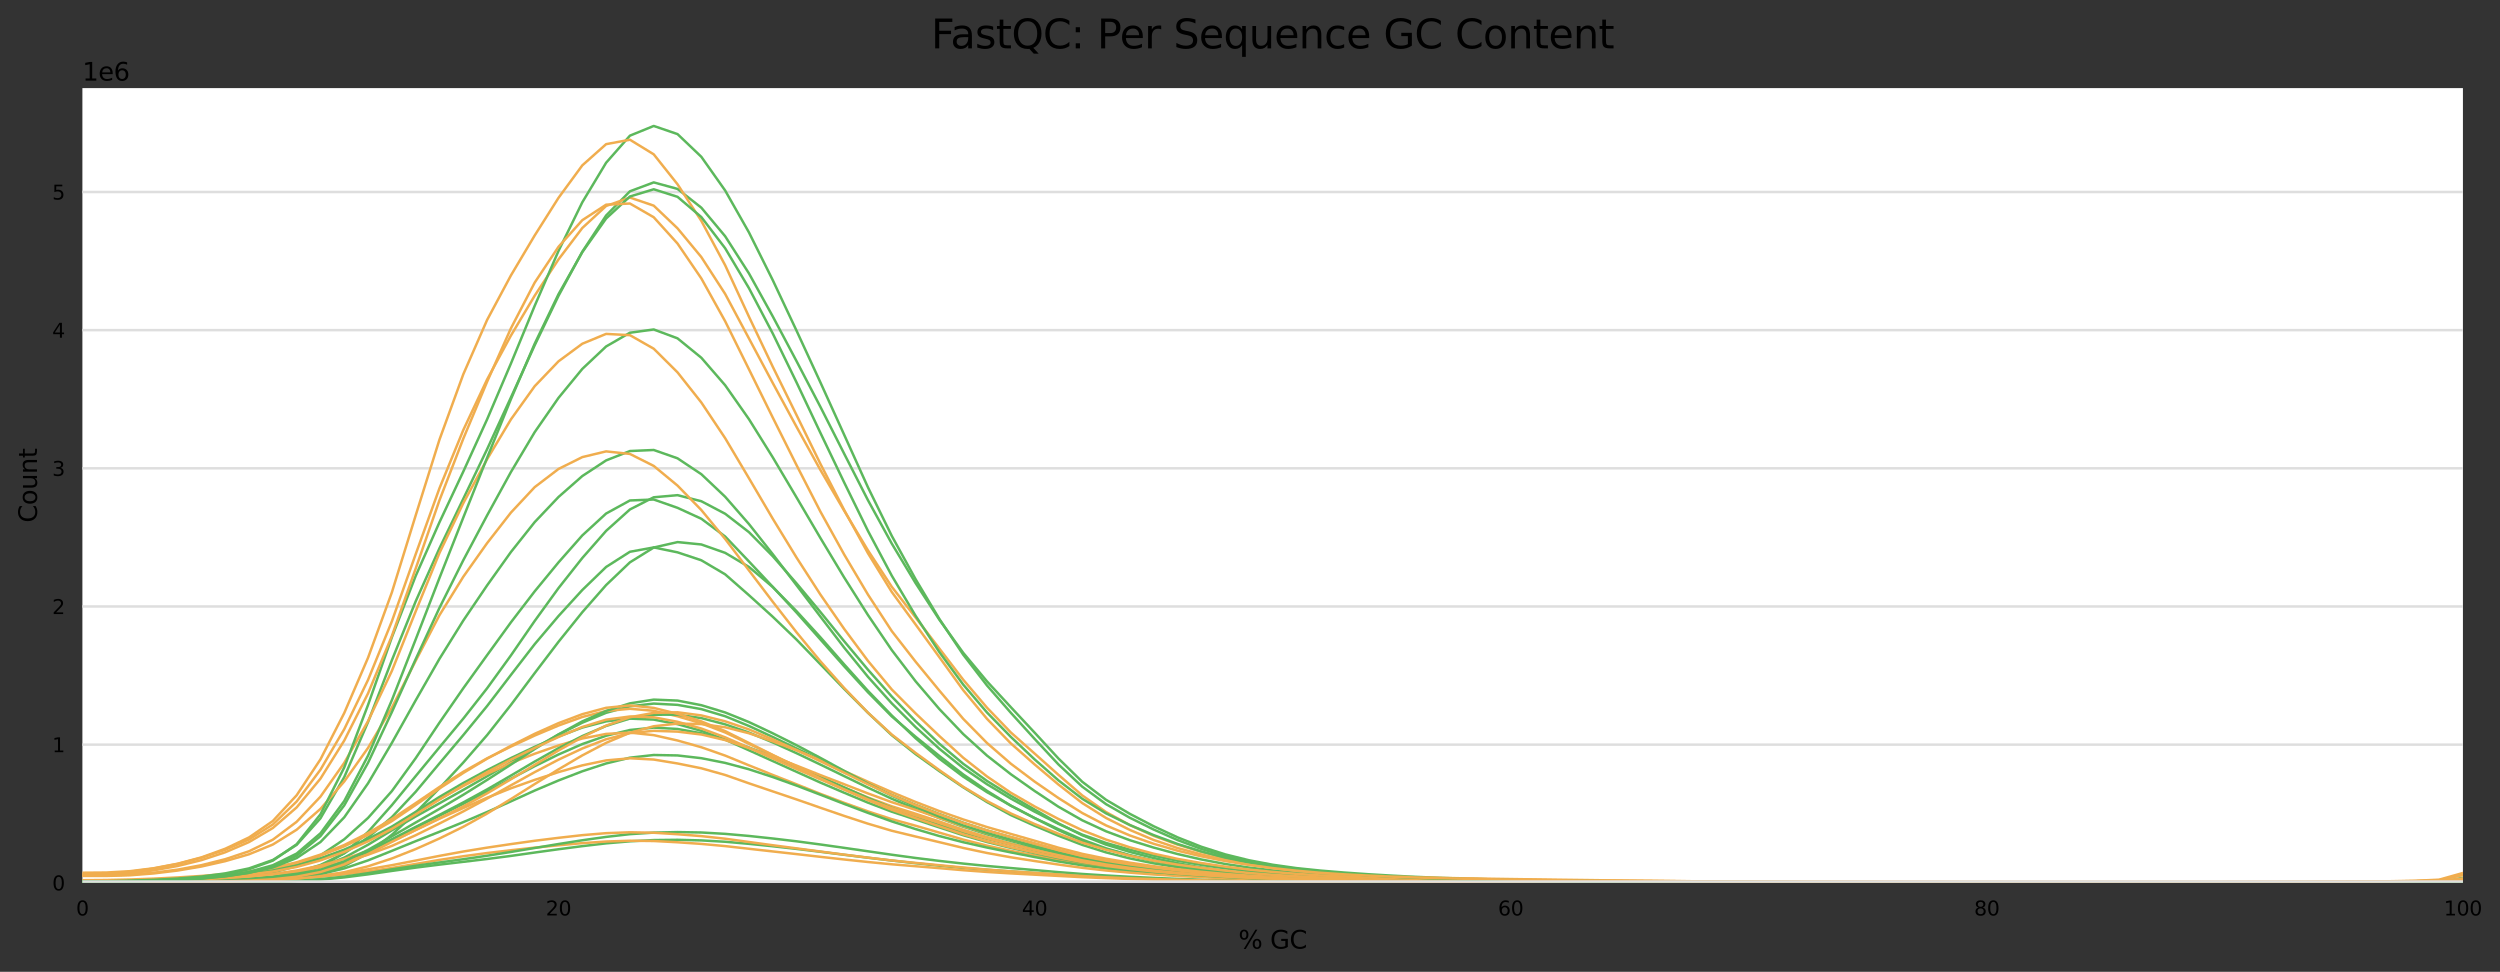 <?xml version="1.0" encoding="utf-8" standalone="no"?>
<!DOCTYPE svg PUBLIC "-//W3C//DTD SVG 1.1//EN"
  "http://www.w3.org/Graphics/SVG/1.1/DTD/svg11.dtd">
<svg xmlns:xlink="http://www.w3.org/1999/xlink" width="1000.298pt" height="388.845pt" viewBox="0 0 1000.298 388.845" xmlns="http://www.w3.org/2000/svg" version="1.1">
 <rect x="0" y="0" width="1000.298" height="388.845" fill="#333333" stroke="none"/>
 <defs>
  <style type="text/css">*{stroke-linejoin: round; stroke-linecap: butt}</style>
 </defs>
 <g id="figure_1">
  <g id="axes_1">
   <g id="patch_1">
    <path d="M 32.968 353.224 
L 985.463 353.224 
L 985.463 35.256 
L 32.968 35.256 
z
" style="fill: #ffffff"/>
   </g>
   <g id="matplotlib.axis_1">
    <g id="xtick_1">
     <g id="text_1">
      <!-- 0 -->
      <g transform="translate(30.423 366.303)scale(0.08 -0.08)">
       <defs>
        <path id="DejaVuSans-30" d="M 2034 4250 
Q 1547 4250 1301 3770 
Q 1056 3291 1056 2328 
Q 1056 1369 1301 889 
Q 1547 409 2034 409 
Q 2525 409 2770 889 
Q 3016 1369 3016 2328 
Q 3016 3291 2770 3770 
Q 2525 4250 2034 4250 
z
M 2034 4750 
Q 2819 4750 3233 4129 
Q 3647 3509 3647 2328 
Q 3647 1150 3233 529 
Q 2819 -91 2034 -91 
Q 1250 -91 836 529 
Q 422 1150 422 2328 
Q 422 3509 836 4129 
Q 1250 4750 2034 4750 
z
" transform="scale(0.016)"/>
       </defs>
       <use xlink:href="#DejaVuSans-30"/>
      </g>
     </g>
    </g>
    <g id="xtick_2">
     <g id="text_2">
      <!-- 20 -->
      <g transform="translate(218.377 366.303)scale(0.08 -0.08)">
       <defs>
        <path id="DejaVuSans-32" d="M 1228 531 
L 3431 531 
L 3431 0 
L 469 0 
L 469 531 
Q 828 903 1448 1529 
Q 2069 2156 2228 2338 
Q 2531 2678 2651 2914 
Q 2772 3150 2772 3378 
Q 2772 3750 2511 3984 
Q 2250 4219 1831 4219 
Q 1534 4219 1204 4116 
Q 875 4013 500 3803 
L 500 4441 
Q 881 4594 1212 4672 
Q 1544 4750 1819 4750 
Q 2544 4750 2975 4387 
Q 3406 4025 3406 3419 
Q 3406 3131 3298 2873 
Q 3191 2616 2906 2266 
Q 2828 2175 2409 1742 
Q 1991 1309 1228 531 
z
" transform="scale(0.016)"/>
       </defs>
       <use xlink:href="#DejaVuSans-32"/>
       <use xlink:href="#DejaVuSans-30" x="63.623"/>
      </g>
     </g>
    </g>
    <g id="xtick_3">
     <g id="text_3">
      <!-- 40 -->
      <g transform="translate(408.876 366.303)scale(0.08 -0.08)">
       <defs>
        <path id="DejaVuSans-34" d="M 2419 4116 
L 825 1625 
L 2419 1625 
L 2419 4116 
z
M 2253 4666 
L 3047 4666 
L 3047 1625 
L 3713 1625 
L 3713 1100 
L 3047 1100 
L 3047 0 
L 2419 0 
L 2419 1100 
L 313 1100 
L 313 1709 
L 2253 4666 
z
" transform="scale(0.016)"/>
       </defs>
       <use xlink:href="#DejaVuSans-34"/>
       <use xlink:href="#DejaVuSans-30" x="63.623"/>
      </g>
     </g>
    </g>
    <g id="xtick_4">
     <g id="text_4">
      <!-- 60 -->
      <g transform="translate(599.375 366.303)scale(0.08 -0.08)">
       <defs>
        <path id="DejaVuSans-36" d="M 2113 2584 
Q 1688 2584 1439 2293 
Q 1191 2003 1191 1497 
Q 1191 994 1439 701 
Q 1688 409 2113 409 
Q 2538 409 2786 701 
Q 3034 994 3034 1497 
Q 3034 2003 2786 2293 
Q 2538 2584 2113 2584 
z
M 3366 4563 
L 3366 3988 
Q 3128 4100 2886 4159 
Q 2644 4219 2406 4219 
Q 1781 4219 1451 3797 
Q 1122 3375 1075 2522 
Q 1259 2794 1537 2939 
Q 1816 3084 2150 3084 
Q 2853 3084 3261 2657 
Q 3669 2231 3669 1497 
Q 3669 778 3244 343 
Q 2819 -91 2113 -91 
Q 1303 -91 875 529 
Q 447 1150 447 2328 
Q 447 3434 972 4092 
Q 1497 4750 2381 4750 
Q 2619 4750 2861 4703 
Q 3103 4656 3366 4563 
z
" transform="scale(0.016)"/>
       </defs>
       <use xlink:href="#DejaVuSans-36"/>
       <use xlink:href="#DejaVuSans-30" x="63.623"/>
      </g>
     </g>
    </g>
    <g id="xtick_5">
     <g id="text_5">
      <!-- 80 -->
      <g transform="translate(789.874 366.303)scale(0.08 -0.08)">
       <defs>
        <path id="DejaVuSans-38" d="M 2034 2216 
Q 1584 2216 1326 1975 
Q 1069 1734 1069 1313 
Q 1069 891 1326 650 
Q 1584 409 2034 409 
Q 2484 409 2743 651 
Q 3003 894 3003 1313 
Q 3003 1734 2745 1975 
Q 2488 2216 2034 2216 
z
M 1403 2484 
Q 997 2584 770 2862 
Q 544 3141 544 3541 
Q 544 4100 942 4425 
Q 1341 4750 2034 4750 
Q 2731 4750 3128 4425 
Q 3525 4100 3525 3541 
Q 3525 3141 3298 2862 
Q 3072 2584 2669 2484 
Q 3125 2378 3379 2068 
Q 3634 1759 3634 1313 
Q 3634 634 3220 271 
Q 2806 -91 2034 -91 
Q 1263 -91 848 271 
Q 434 634 434 1313 
Q 434 1759 690 2068 
Q 947 2378 1403 2484 
z
M 1172 3481 
Q 1172 3119 1398 2916 
Q 1625 2713 2034 2713 
Q 2441 2713 2670 2916 
Q 2900 3119 2900 3481 
Q 2900 3844 2670 4047 
Q 2441 4250 2034 4250 
Q 1625 4250 1398 4047 
Q 1172 3844 1172 3481 
z
" transform="scale(0.016)"/>
       </defs>
       <use xlink:href="#DejaVuSans-38"/>
       <use xlink:href="#DejaVuSans-30" x="63.623"/>
      </g>
     </g>
    </g>
    <g id="xtick_6">
     <g id="text_6">
      <!-- 100 -->
      <g transform="translate(977.828 366.303)scale(0.08 -0.08)">
       <defs>
        <path id="DejaVuSans-31" d="M 794 531 
L 1825 531 
L 1825 4091 
L 703 3866 
L 703 4441 
L 1819 4666 
L 2450 4666 
L 2450 531 
L 3481 531 
L 3481 0 
L 794 0 
L 794 531 
z
" transform="scale(0.016)"/>
       </defs>
       <use xlink:href="#DejaVuSans-31"/>
       <use xlink:href="#DejaVuSans-30" x="63.623"/>
       <use xlink:href="#DejaVuSans-30" x="127.246"/>
      </g>
     </g>
    </g>
    <g id="text_7">
     <!-- % GC -->
     <g transform="translate(495.51 379.565)scale(0.1 -0.1)">
      <defs>
       <path id="DejaVuSans-25" d="M 4653 2053 
Q 4381 2053 4226 1822 
Q 4072 1591 4072 1178 
Q 4072 772 4226 539 
Q 4381 306 4653 306 
Q 4919 306 5073 539 
Q 5228 772 5228 1178 
Q 5228 1588 5073 1820 
Q 4919 2053 4653 2053 
z
M 4653 2450 
Q 5147 2450 5437 2106 
Q 5728 1763 5728 1178 
Q 5728 594 5436 251 
Q 5144 -91 4653 -91 
Q 4153 -91 3862 251 
Q 3572 594 3572 1178 
Q 3572 1766 3864 2108 
Q 4156 2450 4653 2450 
z
M 1428 4353 
Q 1159 4353 1004 4120 
Q 850 3888 850 3481 
Q 850 3069 1003 2837 
Q 1156 2606 1428 2606 
Q 1700 2606 1854 2837 
Q 2009 3069 2009 3481 
Q 2009 3884 1853 4118 
Q 1697 4353 1428 4353 
z
M 4250 4750 
L 4750 4750 
L 1831 -91 
L 1331 -91 
L 4250 4750 
z
M 1428 4750 
Q 1922 4750 2215 4408 
Q 2509 4066 2509 3481 
Q 2509 2891 2217 2550 
Q 1925 2209 1428 2209 
Q 931 2209 642 2551 
Q 353 2894 353 3481 
Q 353 4063 643 4406 
Q 934 4750 1428 4750 
z
" transform="scale(0.016)"/>
       <path id="DejaVuSans-20" transform="scale(0.016)"/>
       <path id="DejaVuSans-47" d="M 3809 666 
L 3809 1919 
L 2778 1919 
L 2778 2438 
L 4434 2438 
L 4434 434 
Q 4069 175 3628 42 
Q 3188 -91 2688 -91 
Q 1594 -91 976 548 
Q 359 1188 359 2328 
Q 359 3472 976 4111 
Q 1594 4750 2688 4750 
Q 3144 4750 3555 4637 
Q 3966 4525 4313 4306 
L 4313 3634 
Q 3963 3931 3569 4081 
Q 3175 4231 2741 4231 
Q 1884 4231 1454 3753 
Q 1025 3275 1025 2328 
Q 1025 1384 1454 906 
Q 1884 428 2741 428 
Q 3075 428 3337 486 
Q 3600 544 3809 666 
z
" transform="scale(0.016)"/>
       <path id="DejaVuSans-43" d="M 4122 4306 
L 4122 3641 
Q 3803 3938 3442 4084 
Q 3081 4231 2675 4231 
Q 1875 4231 1450 3742 
Q 1025 3253 1025 2328 
Q 1025 1406 1450 917 
Q 1875 428 2675 428 
Q 3081 428 3442 575 
Q 3803 722 4122 1019 
L 4122 359 
Q 3791 134 3420 21 
Q 3050 -91 2638 -91 
Q 1578 -91 968 557 
Q 359 1206 359 2328 
Q 359 3453 968 4101 
Q 1578 4750 2638 4750 
Q 3056 4750 3426 4639 
Q 3797 4528 4122 4306 
z
" transform="scale(0.016)"/>
      </defs>
      <use xlink:href="#DejaVuSans-25"/>
      <use xlink:href="#DejaVuSans-20" x="95.02"/>
      <use xlink:href="#DejaVuSans-47" x="126.807"/>
      <use xlink:href="#DejaVuSans-43" x="204.297"/>
     </g>
    </g>
   </g>
   <g id="matplotlib.axis_2">
    <g id="ytick_1">
     <g id="line2d_1">
      <path d="M 32.968 353.224 
L 985.463 353.224 
" clip-path="url(#p57ce2f7415)" style="fill: none; stroke: #dedede; stroke-linecap: square"/>
     </g>
     <g id="text_8">
      <!-- 0 -->
      <g transform="translate(20.878 356.263)scale(0.08 -0.08)">
       <use xlink:href="#DejaVuSans-30"/>
      </g>
     </g>
    </g>
    <g id="ytick_2">
     <g id="line2d_2">
      <path d="M 32.968 297.942 
L 985.463 297.942 
" clip-path="url(#p57ce2f7415)" style="fill: none; stroke: #dedede; stroke-linecap: square"/>
     </g>
     <g id="text_9">
      <!-- 1 -->
      <g transform="translate(20.878 300.982)scale(0.08 -0.08)">
       <use xlink:href="#DejaVuSans-31"/>
      </g>
     </g>
    </g>
    <g id="ytick_3">
     <g id="line2d_3">
      <path d="M 32.968 242.661 
L 985.463 242.661 
" clip-path="url(#p57ce2f7415)" style="fill: none; stroke: #dedede; stroke-linecap: square"/>
     </g>
     <g id="text_10">
      <!-- 2 -->
      <g transform="translate(20.878 245.7)scale(0.08 -0.08)">
       <use xlink:href="#DejaVuSans-32"/>
      </g>
     </g>
    </g>
    <g id="ytick_4">
     <g id="line2d_4">
      <path d="M 32.968 187.379 
L 985.463 187.379 
" clip-path="url(#p57ce2f7415)" style="fill: none; stroke: #dedede; stroke-linecap: square"/>
     </g>
     <g id="text_11">
      <!-- 3 -->
      <g transform="translate(20.878 190.419)scale(0.08 -0.08)">
       <defs>
        <path id="DejaVuSans-33" d="M 2597 2516 
Q 3050 2419 3304 2112 
Q 3559 1806 3559 1356 
Q 3559 666 3084 287 
Q 2609 -91 1734 -91 
Q 1441 -91 1130 -33 
Q 819 25 488 141 
L 488 750 
Q 750 597 1062 519 
Q 1375 441 1716 441 
Q 2309 441 2620 675 
Q 2931 909 2931 1356 
Q 2931 1769 2642 2001 
Q 2353 2234 1838 2234 
L 1294 2234 
L 1294 2753 
L 1863 2753 
Q 2328 2753 2575 2939 
Q 2822 3125 2822 3475 
Q 2822 3834 2567 4026 
Q 2313 4219 1838 4219 
Q 1578 4219 1281 4162 
Q 984 4106 628 3988 
L 628 4550 
Q 988 4650 1302 4700 
Q 1616 4750 1894 4750 
Q 2613 4750 3031 4423 
Q 3450 4097 3450 3541 
Q 3450 3153 3228 2886 
Q 3006 2619 2597 2516 
z
" transform="scale(0.016)"/>
       </defs>
       <use xlink:href="#DejaVuSans-33"/>
      </g>
     </g>
    </g>
    <g id="ytick_5">
     <g id="line2d_5">
      <path d="M 32.968 132.098 
L 985.463 132.098 
" clip-path="url(#p57ce2f7415)" style="fill: none; stroke: #dedede; stroke-linecap: square"/>
     </g>
     <g id="text_12">
      <!-- 4 -->
      <g transform="translate(20.878 135.137)scale(0.08 -0.08)">
       <use xlink:href="#DejaVuSans-34"/>
      </g>
     </g>
    </g>
    <g id="ytick_6">
     <g id="line2d_6">
      <path d="M 32.968 76.816 
L 985.463 76.816 
" clip-path="url(#p57ce2f7415)" style="fill: none; stroke: #dedede; stroke-linecap: square"/>
     </g>
     <g id="text_13">
      <!-- 5 -->
      <g transform="translate(20.878 79.855)scale(0.08 -0.08)">
       <defs>
        <path id="DejaVuSans-35" d="M 691 4666 
L 3169 4666 
L 3169 4134 
L 1269 4134 
L 1269 2991 
Q 1406 3038 1543 3061 
Q 1681 3084 1819 3084 
Q 2600 3084 3056 2656 
Q 3513 2228 3513 1497 
Q 3513 744 3044 326 
Q 2575 -91 1722 -91 
Q 1428 -91 1123 -41 
Q 819 9 494 109 
L 494 744 
Q 775 591 1075 516 
Q 1375 441 1709 441 
Q 2250 441 2565 725 
Q 2881 1009 2881 1497 
Q 2881 1984 2565 2268 
Q 2250 2553 1709 2553 
Q 1456 2553 1204 2497 
Q 953 2441 691 2322 
L 691 4666 
z
" transform="scale(0.016)"/>
       </defs>
       <use xlink:href="#DejaVuSans-35"/>
      </g>
     </g>
    </g>
    <g id="text_14">
     <!-- Count -->
     <g transform="translate(14.798 209.088)rotate(-90)scale(0.1 -0.1)">
      <defs>
       <path id="DejaVuSans-6f" d="M 1959 3097 
Q 1497 3097 1228 2736 
Q 959 2375 959 1747 
Q 959 1119 1226 758 
Q 1494 397 1959 397 
Q 2419 397 2687 759 
Q 2956 1122 2956 1747 
Q 2956 2369 2687 2733 
Q 2419 3097 1959 3097 
z
M 1959 3584 
Q 2709 3584 3137 3096 
Q 3566 2609 3566 1747 
Q 3566 888 3137 398 
Q 2709 -91 1959 -91 
Q 1206 -91 779 398 
Q 353 888 353 1747 
Q 353 2609 779 3096 
Q 1206 3584 1959 3584 
z
" transform="scale(0.016)"/>
       <path id="DejaVuSans-75" d="M 544 1381 
L 544 3500 
L 1119 3500 
L 1119 1403 
Q 1119 906 1312 657 
Q 1506 409 1894 409 
Q 2359 409 2629 706 
Q 2900 1003 2900 1516 
L 2900 3500 
L 3475 3500 
L 3475 0 
L 2900 0 
L 2900 538 
Q 2691 219 2414 64 
Q 2138 -91 1772 -91 
Q 1169 -91 856 284 
Q 544 659 544 1381 
z
M 1991 3584 
L 1991 3584 
z
" transform="scale(0.016)"/>
       <path id="DejaVuSans-6e" d="M 3513 2113 
L 3513 0 
L 2938 0 
L 2938 2094 
Q 2938 2591 2744 2837 
Q 2550 3084 2163 3084 
Q 1697 3084 1428 2787 
Q 1159 2491 1159 1978 
L 1159 0 
L 581 0 
L 581 3500 
L 1159 3500 
L 1159 2956 
Q 1366 3272 1645 3428 
Q 1925 3584 2291 3584 
Q 2894 3584 3203 3211 
Q 3513 2838 3513 2113 
z
" transform="scale(0.016)"/>
       <path id="DejaVuSans-74" d="M 1172 4494 
L 1172 3500 
L 2356 3500 
L 2356 3053 
L 1172 3053 
L 1172 1153 
Q 1172 725 1289 603 
Q 1406 481 1766 481 
L 2356 481 
L 2356 0 
L 1766 0 
Q 1100 0 847 248 
Q 594 497 594 1153 
L 594 3053 
L 172 3053 
L 172 3500 
L 594 3500 
L 594 4494 
L 1172 4494 
z
" transform="scale(0.016)"/>
      </defs>
      <use xlink:href="#DejaVuSans-43"/>
      <use xlink:href="#DejaVuSans-6f" x="69.824"/>
      <use xlink:href="#DejaVuSans-75" x="131.006"/>
      <use xlink:href="#DejaVuSans-6e" x="194.385"/>
      <use xlink:href="#DejaVuSans-74" x="257.764"/>
     </g>
    </g>
    <g id="text_15">
     <!-- 1e6 -->
     <g transform="translate(32.968 32.256)scale(0.1 -0.1)">
      <defs>
       <path id="DejaVuSans-65" d="M 3597 1894 
L 3597 1613 
L 953 1613 
Q 991 1019 1311 708 
Q 1631 397 2203 397 
Q 2534 397 2845 478 
Q 3156 559 3463 722 
L 3463 178 
Q 3153 47 2828 -22 
Q 2503 -91 2169 -91 
Q 1331 -91 842 396 
Q 353 884 353 1716 
Q 353 2575 817 3079 
Q 1281 3584 2069 3584 
Q 2775 3584 3186 3129 
Q 3597 2675 3597 1894 
z
M 3022 2063 
Q 3016 2534 2758 2815 
Q 2500 3097 2075 3097 
Q 1594 3097 1305 2825 
Q 1016 2553 972 2059 
L 3022 2063 
z
" transform="scale(0.016)"/>
      </defs>
      <use xlink:href="#DejaVuSans-31"/>
      <use xlink:href="#DejaVuSans-65" x="63.623"/>
      <use xlink:href="#DejaVuSans-36" x="125.146"/>
     </g>
    </g>
   </g>
   <g id="line2d_7">
    <path d="M 32.968 353.159 
L 42.493 353.153 
L 52.018 353.131 
L 61.543 353.087 
L 71.068 353.023 
L 80.593 352.935 
L 90.118 352.777 
L 99.643 352.531 
L 109.168 352.146 
L 118.693 351.359 
L 128.218 349.686 
L 137.743 346.55 
L 147.268 341.348 
L 156.792 334.008 
L 166.317 325.144 
L 175.842 315.386 
L 185.367 305.109 
L 194.892 294.137 
L 204.417 282.064 
L 213.942 269.323 
L 223.467 256.801 
L 232.992 244.955 
L 242.517 234.095 
L 252.042 225.002 
L 261.567 219.079 
L 271.092 216.903 
L 280.617 217.851 
L 290.142 221.203 
L 299.667 226.852 
L 309.192 234.892 
L 318.717 244.557 
L 328.242 254.976 
L 337.767 265.836 
L 347.291 276.44 
L 356.816 286.283 
L 366.341 295.378 
L 375.866 303.567 
L 385.391 310.748 
L 394.916 316.958 
L 404.441 322.35 
L 413.966 327.342 
L 423.491 332.159 
L 433.016 336.386 
L 442.541 339.704 
L 452.066 342.327 
L 461.591 344.483 
L 471.116 346.293 
L 480.641 347.801 
L 490.166 348.991 
L 499.691 349.928 
L 509.216 350.622 
L 518.741 351.117 
L 528.266 351.456 
L 537.79 351.684 
L 547.315 351.856 
L 556.84 352.009 
L 566.365 352.138 
L 575.89 352.26 
L 585.415 352.376 
L 594.94 352.475 
L 604.465 352.574 
L 613.99 352.673 
L 623.515 352.763 
L 633.04 352.841 
L 642.565 352.906 
L 652.09 352.963 
L 661.615 353.005 
L 671.14 353.037 
L 680.665 353.063 
L 690.19 353.084 
L 699.715 353.099 
L 709.24 353.113 
L 718.765 353.124 
L 728.289 353.132 
L 737.814 353.14 
L 747.339 353.147 
L 756.864 353.153 
L 766.389 353.16 
L 775.914 353.166 
L 785.439 353.173 
L 794.964 353.179 
L 804.489 353.183 
L 814.014 353.189 
L 823.539 353.195 
L 833.064 353.199 
L 842.589 353.203 
L 852.114 353.208 
L 861.639 353.212 
L 871.164 353.215 
L 880.689 353.216 
L 890.214 353.218 
L 899.739 353.219 
L 909.264 353.219 
L 918.788 353.219 
L 928.313 353.219 
L 937.838 353.215 
L 947.363 353.216 
L 956.888 353.221 
L 966.413 353.223 
L 975.938 353.223 
L 985.463 353.223 
" clip-path="url(#p57ce2f7415)" style="fill: none; stroke: #5cb85c; stroke-linecap: square"/>
   </g>
   <g id="line2d_8">
    <path d="M 32.968 352.627 
L 42.493 352.705 
L 52.018 352.69 
L 61.543 352.525 
L 71.068 352.371 
L 80.593 352.184 
L 90.118 351.902 
L 99.643 351.488 
L 109.168 350.698 
L 118.693 349.041 
L 128.218 346.085 
L 137.743 341.438 
L 147.268 335.064 
L 156.792 326.95 
L 166.317 316.811 
L 175.842 305.432 
L 185.367 294.126 
L 194.892 282.502 
L 204.417 270.061 
L 213.942 257.74 
L 223.467 246.489 
L 232.992 236.071 
L 242.517 226.852 
L 252.042 220.775 
L 261.567 219.04 
L 271.092 221.003 
L 280.617 224.183 
L 290.142 229.798 
L 299.667 238.15 
L 309.192 246.779 
L 318.717 255.923 
L 328.242 265.767 
L 337.767 275.648 
L 347.291 285.207 
L 356.816 294.166 
L 366.341 301.738 
L 375.866 308.561 
L 385.391 315.006 
L 394.916 320.923 
L 404.441 326.123 
L 413.966 330.407 
L 423.491 334.394 
L 433.016 338.056 
L 442.541 341.058 
L 452.066 343.474 
L 461.591 345.44 
L 471.116 346.984 
L 480.641 348.217 
L 490.166 349.286 
L 499.691 350.191 
L 509.216 350.883 
L 518.741 351.332 
L 528.266 351.64 
L 537.79 351.857 
L 547.315 352.029 
L 556.84 352.175 
L 566.365 352.287 
L 575.89 352.39 
L 585.415 352.472 
L 594.94 352.528 
L 604.465 352.588 
L 613.99 352.647 
L 623.515 352.714 
L 633.04 352.811 
L 642.565 352.918 
L 652.09 352.999 
L 661.615 353.048 
L 671.14 353.08 
L 680.665 353.103 
L 690.19 353.12 
L 699.715 353.136 
L 709.24 353.15 
L 718.765 353.158 
L 728.289 353.166 
L 737.814 353.176 
L 747.339 353.183 
L 756.864 353.187 
L 766.389 353.192 
L 775.914 353.195 
L 785.439 353.197 
L 794.964 353.201 
L 804.489 353.202 
L 814.014 353.204 
L 823.539 353.205 
L 833.064 353.206 
L 842.589 353.207 
L 852.114 353.207 
L 861.639 353.206 
L 871.164 353.207 
L 880.689 353.208 
L 890.214 353.209 
L 899.739 353.209 
L 909.264 353.208 
L 918.788 353.207 
L 928.313 353.206 
L 937.838 353.202 
L 947.363 353.199 
L 956.888 353.194 
L 966.413 353.182 
L 975.938 353.154 
L 985.463 352.151 
" clip-path="url(#p57ce2f7415)" style="fill: none; stroke: #5cb85c; stroke-linecap: square"/>
   </g>
   <g id="line2d_9">
    <path d="M 32.968 353.081 
L 42.493 353.074 
L 52.018 353.039 
L 61.543 352.966 
L 71.068 352.859 
L 80.593 352.702 
L 90.118 352.427 
L 99.643 352.005 
L 109.168 351.291 
L 118.693 349.844 
L 128.218 346.849 
L 137.743 341.347 
L 147.268 332.858 
L 156.792 322.154 
L 166.317 310.542 
L 175.842 299.001 
L 185.367 287.534 
L 194.892 275.401 
L 204.417 262.258 
L 213.942 248.456 
L 223.467 235.313 
L 232.992 223.268 
L 242.517 212.408 
L 252.042 203.842 
L 261.567 198.971 
L 271.092 198.124 
L 280.617 200.553 
L 290.142 205.56 
L 299.667 212.927 
L 309.192 222.554 
L 318.717 233.43 
L 328.242 244.858 
L 337.767 256.569 
L 347.291 267.971 
L 356.816 278.702 
L 366.341 288.559 
L 375.866 297.593 
L 385.391 305.603 
L 394.916 312.475 
L 404.441 318.381 
L 413.966 323.92 
L 423.491 329.428 
L 433.016 334.213 
L 442.541 337.956 
L 452.066 340.87 
L 461.591 343.309 
L 471.116 345.383 
L 480.641 347.1 
L 490.166 348.487 
L 499.691 349.561 
L 509.216 350.368 
L 518.741 350.927 
L 528.266 351.292 
L 537.79 351.576 
L 547.315 351.835 
L 556.84 352.044 
L 566.365 352.216 
L 575.89 352.364 
L 585.415 352.476 
L 594.94 352.56 
L 604.465 352.638 
L 613.99 352.709 
L 623.515 352.772 
L 633.04 352.839 
L 642.565 352.899 
L 652.09 352.948 
L 661.615 352.993 
L 671.14 353.026 
L 680.665 353.05 
L 690.19 353.071 
L 699.715 353.089 
L 709.24 353.101 
L 718.765 353.11 
L 728.289 353.12 
L 737.814 353.128 
L 747.339 353.135 
L 756.864 353.143 
L 766.389 353.15 
L 775.914 353.156 
L 785.439 353.165 
L 794.964 353.172 
L 804.489 353.177 
L 814.014 353.183 
L 823.539 353.189 
L 833.064 353.195 
L 842.589 353.201 
L 852.114 353.205 
L 861.639 353.209 
L 871.164 353.212 
L 880.689 353.215 
L 890.214 353.216 
L 899.739 353.217 
L 909.264 353.218 
L 918.788 353.219 
L 928.313 353.218 
L 937.838 353.212 
L 947.363 353.213 
L 956.888 353.221 
L 966.413 353.222 
L 975.938 353.223 
L 985.463 353.223 
" clip-path="url(#p57ce2f7415)" style="fill: none; stroke: #5cb85c; stroke-linecap: square"/>
   </g>
   <g id="line2d_10">
    <path d="M 32.968 352.345 
L 42.493 352.44 
L 52.018 352.437 
L 61.543 352.245 
L 71.068 352.015 
L 80.593 351.72 
L 90.118 351.242 
L 99.643 350.479 
L 109.168 349.117 
L 118.693 346.534 
L 128.218 342.241 
L 137.743 335.819 
L 147.268 327.26 
L 156.792 316.531 
L 166.317 303.373 
L 175.842 289.139 
L 185.367 275.384 
L 194.892 262.152 
L 204.417 249.022 
L 213.942 236.605 
L 223.467 225.023 
L 232.992 214.23 
L 242.517 205.47 
L 252.042 200.246 
L 261.567 199.862 
L 271.092 203.196 
L 280.617 207.564 
L 290.142 214.662 
L 299.667 224.647 
L 309.192 234.815 
L 318.717 245.111 
L 328.242 255.838 
L 337.767 266.59 
L 347.291 276.997 
L 356.816 286.652 
L 366.341 294.777 
L 375.866 302.482 
L 385.391 309.853 
L 394.916 316.427 
L 404.441 322.349 
L 413.966 327.303 
L 423.491 331.771 
L 433.016 335.957 
L 442.541 339.436 
L 452.066 342.162 
L 461.591 344.367 
L 471.116 346.121 
L 480.641 347.535 
L 490.166 348.772 
L 499.691 349.842 
L 509.216 350.638 
L 518.741 351.157 
L 528.266 351.529 
L 537.79 351.804 
L 547.315 352.021 
L 556.84 352.201 
L 566.365 352.356 
L 575.89 352.481 
L 585.415 352.591 
L 594.94 352.687 
L 604.465 352.768 
L 613.99 352.834 
L 623.515 352.891 
L 633.04 352.947 
L 642.565 353.007 
L 652.09 353.055 
L 661.615 353.083 
L 671.14 353.102 
L 680.665 353.12 
L 690.19 353.137 
L 699.715 353.148 
L 709.24 353.158 
L 718.765 353.168 
L 728.289 353.176 
L 737.814 353.181 
L 747.339 353.185 
L 756.864 353.19 
L 766.389 353.193 
L 775.914 353.193 
L 785.439 353.194 
L 794.964 353.198 
L 804.489 353.2 
L 814.014 353.201 
L 823.539 353.202 
L 833.064 353.202 
L 842.589 353.203 
L 852.114 353.205 
L 861.639 353.204 
L 871.164 353.203 
L 880.689 353.204 
L 890.214 353.204 
L 899.739 353.202 
L 909.264 353.202 
L 918.788 353.201 
L 928.313 353.198 
L 937.838 353.194 
L 947.363 353.189 
L 956.888 353.183 
L 966.413 353.173 
L 975.938 353.141 
L 985.463 351.193 
" clip-path="url(#p57ce2f7415)" style="fill: none; stroke: #5cb85c; stroke-linecap: square"/>
   </g>
   <g id="line2d_11">
    <path d="M 32.968 353.118 
L 42.493 353.097 
L 52.018 353.044 
L 61.543 352.96 
L 71.068 352.836 
L 80.593 352.637 
L 90.118 352.318 
L 99.643 351.806 
L 109.168 350.975 
L 118.693 349.511 
L 128.218 346.984 
L 137.743 343.148 
L 147.268 337.994 
L 156.792 332.225 
L 166.317 326.687 
L 175.842 321.404 
L 185.367 316.049 
L 194.892 310.596 
L 204.417 304.999 
L 213.942 299.24 
L 223.467 293.919 
L 232.992 289.163 
L 242.517 285.216 
L 252.042 282.604 
L 261.567 281.513 
L 271.092 282.028 
L 280.617 283.73 
L 290.142 286.579 
L 299.667 290.48 
L 309.192 294.893 
L 318.717 299.477 
L 328.242 304.098 
L 337.767 308.798 
L 347.291 313.563 
L 356.816 318.047 
L 366.341 322.03 
L 375.866 325.727 
L 385.391 329.184 
L 394.916 332.275 
L 404.441 334.972 
L 413.966 337.57 
L 423.491 340.224 
L 433.016 342.64 
L 442.541 344.519 
L 452.066 345.952 
L 461.591 347.24 
L 471.116 348.361 
L 480.641 349.314 
L 490.166 350.115 
L 499.691 350.738 
L 509.216 351.23 
L 518.741 351.597 
L 528.266 351.886 
L 537.79 352.112 
L 547.315 352.296 
L 556.84 352.472 
L 566.365 352.62 
L 575.89 352.729 
L 585.415 352.811 
L 594.94 352.875 
L 604.465 352.919 
L 613.99 352.962 
L 623.515 353.004 
L 633.04 353.033 
L 642.565 353.056 
L 652.09 353.077 
L 661.615 353.096 
L 671.14 353.114 
L 680.665 353.129 
L 690.19 353.141 
L 699.715 353.149 
L 709.24 353.156 
L 718.765 353.163 
L 728.289 353.168 
L 737.814 353.176 
L 747.339 353.181 
L 756.864 353.186 
L 766.389 353.19 
L 775.914 353.196 
L 785.439 353.201 
L 794.964 353.204 
L 804.489 353.207 
L 814.014 353.209 
L 823.539 353.211 
L 833.064 353.214 
L 842.589 353.215 
L 852.114 353.217 
L 861.639 353.219 
L 871.164 353.219 
L 880.689 353.22 
L 890.214 353.221 
L 899.739 353.221 
L 909.264 353.221 
L 918.788 353.221 
L 928.313 353.221 
L 937.838 353.222 
L 947.363 353.222 
L 956.888 353.222 
L 966.413 353.222 
L 975.938 353.222 
L 985.463 353.222 
" clip-path="url(#p57ce2f7415)" style="fill: none; stroke: #5cb85c; stroke-linecap: square"/>
   </g>
   <g id="line2d_12">
    <path d="M 32.968 352.551 
L 42.493 352.479 
L 52.018 352.261 
L 61.543 351.91 
L 71.068 351.433 
L 80.593 350.793 
L 90.118 349.947 
L 99.643 348.864 
L 109.168 347.334 
L 118.693 345.028 
L 128.218 341.948 
L 137.743 338.1 
L 147.268 333.323 
L 156.792 327.695 
L 166.317 321.344 
L 175.842 314.878 
L 185.367 308.807 
L 194.892 303.429 
L 204.417 298.73 
L 213.942 294.309 
L 223.467 290.307 
L 232.992 286.876 
L 242.517 284.476 
L 252.042 283.597 
L 261.567 284.392 
L 271.092 286.602 
L 280.617 289.426 
L 290.142 293.071 
L 299.667 297.619 
L 309.192 302.161 
L 318.717 306.61 
L 328.242 310.923 
L 337.767 315.099 
L 347.291 319.109 
L 356.816 322.612 
L 366.341 325.591 
L 375.866 328.709 
L 385.391 331.988 
L 394.916 334.912 
L 404.441 337.503 
L 413.966 339.693 
L 423.491 341.822 
L 433.016 343.92 
L 442.541 345.622 
L 452.066 346.945 
L 461.591 348.047 
L 471.116 348.938 
L 480.641 349.677 
L 490.166 350.326 
L 499.691 350.881 
L 509.216 351.32 
L 518.741 351.66 
L 528.266 351.922 
L 537.79 352.127 
L 547.315 352.295 
L 556.84 352.423 
L 566.365 352.536 
L 575.89 352.631 
L 585.415 352.701 
L 594.94 352.754 
L 604.465 352.804 
L 613.99 352.853 
L 623.515 352.895 
L 633.04 352.926 
L 642.565 352.96 
L 652.09 352.99 
L 661.615 353.009 
L 671.14 353.029 
L 680.665 353.05 
L 690.19 353.068 
L 699.715 353.086 
L 709.24 353.097 
L 718.765 353.103 
L 728.289 353.11 
L 737.814 353.113 
L 747.339 353.115 
L 756.864 353.115 
L 766.389 353.12 
L 775.914 353.128 
L 785.439 353.13 
L 794.964 353.133 
L 804.489 353.133 
L 814.014 353.134 
L 823.539 353.136 
L 833.064 353.135 
L 842.589 353.133 
L 852.114 353.135 
L 861.639 353.133 
L 871.164 353.129 
L 880.689 353.129 
L 890.214 353.127 
L 899.739 353.123 
L 909.264 353.117 
L 918.788 353.111 
L 928.313 353.101 
L 937.838 353.086 
L 947.363 353.073 
L 956.888 353.048 
L 966.413 352.998 
L 975.938 352.869 
L 985.463 352.07 
" clip-path="url(#p57ce2f7415)" style="fill: none; stroke: #f0ad4e; stroke-linecap: square"/>
   </g>
   <g id="line2d_13">
    <path d="M 32.968 353.193 
L 42.493 353.191 
L 52.018 353.184 
L 61.543 353.172 
L 71.068 353.155 
L 80.593 353.124 
L 90.118 353.069 
L 99.643 352.979 
L 109.168 352.82 
L 118.693 352.523 
L 128.218 351.962 
L 137.743 351.064 
L 147.268 349.848 
L 156.792 348.472 
L 166.317 347.154 
L 175.842 345.958 
L 185.367 344.832 
L 194.892 343.7 
L 204.417 342.467 
L 213.942 341.117 
L 223.467 339.799 
L 232.992 338.56 
L 242.517 337.446 
L 252.042 336.628 
L 261.567 336.131 
L 271.092 336.021 
L 280.617 336.265 
L 290.142 336.804 
L 299.667 337.637 
L 309.192 338.606 
L 318.717 339.663 
L 328.242 340.808 
L 337.767 342.013 
L 347.291 343.189 
L 356.816 344.324 
L 366.341 345.392 
L 375.866 346.386 
L 385.391 347.28 
L 394.916 348.021 
L 404.441 348.673 
L 413.966 349.297 
L 423.491 349.948 
L 433.016 350.54 
L 442.541 350.997 
L 452.066 351.366 
L 461.591 351.7 
L 471.116 352 
L 480.641 352.247 
L 490.166 352.445 
L 499.691 352.592 
L 509.216 352.699 
L 518.741 352.785 
L 528.266 352.862 
L 537.79 352.924 
L 547.315 352.974 
L 556.84 353.016 
L 566.365 353.049 
L 575.89 353.077 
L 585.415 353.099 
L 594.94 353.116 
L 604.465 353.132 
L 613.99 353.144 
L 623.515 353.153 
L 633.04 353.162 
L 642.565 353.17 
L 652.09 353.178 
L 661.615 353.183 
L 671.14 353.187 
L 680.665 353.193 
L 690.19 353.198 
L 699.715 353.2 
L 709.24 353.203 
L 718.765 353.204 
L 728.289 353.207 
L 737.814 353.209 
L 747.339 353.211 
L 756.864 353.212 
L 766.389 353.214 
L 775.914 353.216 
L 785.439 353.217 
L 794.964 353.217 
L 804.489 353.218 
L 814.014 353.219 
L 823.539 353.22 
L 833.064 353.221 
L 842.589 353.222 
L 852.114 353.222 
L 861.639 353.222 
L 871.164 353.222 
L 880.689 353.222 
L 890.214 353.223 
L 899.739 353.223 
L 909.264 353.223 
L 918.788 353.223 
L 928.313 353.223 
L 937.838 353.223 
L 947.363 353.223 
L 956.888 353.223 
L 966.413 353.223 
L 975.938 353.223 
L 985.463 353.223 
" clip-path="url(#p57ce2f7415)" style="fill: none; stroke: #5cb85c; stroke-linecap: square"/>
   </g>
   <g id="line2d_14">
    <path d="M 32.968 353.042 
L 42.493 353.04 
L 52.018 353.015 
L 61.543 352.964 
L 71.068 352.894 
L 80.593 352.788 
L 90.118 352.632 
L 99.643 352.413 
L 109.168 352.09 
L 118.693 351.562 
L 128.218 350.824 
L 137.743 349.863 
L 147.268 348.676 
L 156.792 347.293 
L 166.317 345.679 
L 175.842 344.062 
L 185.367 342.597 
L 194.892 341.314 
L 204.417 340.194 
L 213.942 339.154 
L 223.467 338.222 
L 232.992 337.359 
L 242.517 336.707 
L 252.042 336.394 
L 261.567 336.507 
L 271.092 337.01 
L 280.617 337.663 
L 290.142 338.537 
L 299.667 339.612 
L 309.192 340.678 
L 318.717 341.742 
L 328.242 342.833 
L 337.767 343.895 
L 347.291 344.902 
L 356.816 345.818 
L 366.341 346.59 
L 375.866 347.367 
L 385.391 348.187 
L 394.916 348.889 
L 404.441 349.468 
L 413.966 349.974 
L 423.491 350.478 
L 433.016 350.974 
L 442.541 351.365 
L 452.066 351.68 
L 461.591 351.968 
L 471.116 352.199 
L 480.641 352.365 
L 490.166 352.521 
L 499.691 352.661 
L 509.216 352.755 
L 518.741 352.835 
L 528.266 352.906 
L 537.79 352.959 
L 547.315 352.994 
L 556.84 353.025 
L 566.365 353.056 
L 575.89 353.077 
L 585.415 353.094 
L 594.94 353.109 
L 604.465 353.121 
L 613.99 353.133 
L 623.515 353.144 
L 633.04 353.152 
L 642.565 353.16 
L 652.09 353.166 
L 661.615 353.172 
L 671.14 353.179 
L 680.665 353.183 
L 690.19 353.185 
L 699.715 353.189 
L 709.24 353.192 
L 718.765 353.193 
L 728.289 353.195 
L 737.814 353.197 
L 747.339 353.198 
L 756.864 353.199 
L 766.389 353.2 
L 775.914 353.2 
L 785.439 353.2 
L 794.964 353.201 
L 804.489 353.202 
L 814.014 353.203 
L 823.539 353.203 
L 833.064 353.202 
L 842.589 353.202 
L 852.114 353.202 
L 861.639 353.201 
L 871.164 353.202 
L 880.689 353.202 
L 890.214 353.203 
L 899.739 353.202 
L 909.264 353.2 
L 918.788 353.198 
L 928.313 353.197 
L 937.838 353.197 
L 947.363 353.194 
L 956.888 353.185 
L 966.413 353.174 
L 975.938 353.147 
L 985.463 352.981 
" clip-path="url(#p57ce2f7415)" style="fill: none; stroke: #f0ad4e; stroke-linecap: square"/>
   </g>
   <g id="line2d_15">
    <path d="M 32.968 353.18 
L 42.493 353.178 
L 52.018 353.167 
L 61.543 353.15 
L 71.068 353.128 
L 80.593 353.089 
L 90.118 353.027 
L 99.643 352.929 
L 109.168 352.755 
L 118.693 352.411 
L 128.218 351.775 
L 137.743 350.763 
L 147.268 349.371 
L 156.792 347.836 
L 166.317 346.413 
L 175.842 345.09 
L 185.367 343.783 
L 194.892 342.396 
L 204.417 340.886 
L 213.942 339.301 
L 223.467 337.704 
L 232.992 336.205 
L 242.517 334.862 
L 252.042 333.764 
L 261.567 333.145 
L 271.092 332.93 
L 280.617 333.095 
L 290.142 333.641 
L 299.667 334.478 
L 309.192 335.5 
L 318.717 336.624 
L 328.242 337.891 
L 337.767 339.238 
L 347.291 340.62 
L 356.816 341.99 
L 366.341 343.286 
L 375.866 344.464 
L 385.391 345.534 
L 394.916 346.486 
L 404.441 347.321 
L 413.966 348.132 
L 423.491 348.954 
L 433.016 349.685 
L 442.541 350.297 
L 452.066 350.814 
L 461.591 351.262 
L 471.116 351.658 
L 480.641 351.973 
L 490.166 352.225 
L 499.691 352.418 
L 509.216 352.559 
L 518.741 352.682 
L 528.266 352.783 
L 537.79 352.863 
L 547.315 352.931 
L 556.84 352.985 
L 566.365 353.025 
L 575.89 353.058 
L 585.415 353.083 
L 594.94 353.099 
L 604.465 353.113 
L 613.99 353.123 
L 623.515 353.132 
L 633.04 353.142 
L 642.565 353.147 
L 652.09 353.151 
L 661.615 353.155 
L 671.14 353.16 
L 680.665 353.167 
L 690.19 353.173 
L 699.715 353.18 
L 709.24 353.186 
L 718.765 353.19 
L 728.289 353.195 
L 737.814 353.2 
L 747.339 353.202 
L 756.864 353.205 
L 766.389 353.208 
L 775.914 353.211 
L 785.439 353.212 
L 794.964 353.213 
L 804.489 353.214 
L 814.014 353.216 
L 823.539 353.218 
L 833.064 353.219 
L 842.589 353.22 
L 852.114 353.221 
L 861.639 353.222 
L 871.164 353.222 
L 880.689 353.222 
L 890.214 353.223 
L 899.739 353.223 
L 909.264 353.223 
L 918.788 353.223 
L 928.313 353.223 
L 937.838 353.224 
L 947.363 353.224 
L 956.888 353.224 
L 966.413 353.224 
L 975.938 353.224 
L 985.463 353.224 
" clip-path="url(#p57ce2f7415)" style="fill: none; stroke: #5cb85c; stroke-linecap: square"/>
   </g>
   <g id="line2d_16">
    <path d="M 32.968 352.896 
L 42.493 352.903 
L 52.018 352.9 
L 61.543 352.856 
L 71.068 352.786 
L 80.593 352.671 
L 90.118 352.489 
L 99.643 352.23 
L 109.168 351.85 
L 118.693 351.247 
L 128.218 350.37 
L 137.743 349.233 
L 147.268 347.821 
L 156.792 346.176 
L 166.317 344.326 
L 175.842 342.445 
L 185.367 340.708 
L 194.892 339.155 
L 204.417 337.741 
L 213.942 336.409 
L 223.467 335.229 
L 232.992 334.157 
L 242.517 333.365 
L 252.042 333.012 
L 261.567 333.191 
L 271.092 333.797 
L 280.617 334.542 
L 290.142 335.584 
L 299.667 336.891 
L 309.192 338.191 
L 318.717 339.445 
L 328.242 340.71 
L 337.767 341.954 
L 347.291 343.156 
L 356.816 344.288 
L 366.341 345.257 
L 375.866 346.178 
L 385.391 347.104 
L 394.916 347.926 
L 404.441 348.628 
L 413.966 349.248 
L 423.491 349.891 
L 433.016 350.519 
L 442.541 351.017 
L 452.066 351.419 
L 461.591 351.743 
L 471.116 352.001 
L 480.641 352.221 
L 490.166 352.402 
L 499.691 352.567 
L 509.216 352.698 
L 518.741 352.793 
L 528.266 352.874 
L 537.79 352.94 
L 547.315 352.986 
L 556.84 353.027 
L 566.365 353.062 
L 575.89 353.085 
L 585.415 353.105 
L 594.94 353.12 
L 604.465 353.133 
L 613.99 353.141 
L 623.515 353.147 
L 633.04 353.155 
L 642.565 353.161 
L 652.09 353.167 
L 661.615 353.172 
L 671.14 353.176 
L 680.665 353.18 
L 690.19 353.184 
L 699.715 353.186 
L 709.24 353.187 
L 718.765 353.188 
L 728.289 353.189 
L 737.814 353.19 
L 747.339 353.191 
L 756.864 353.193 
L 766.389 353.194 
L 775.914 353.194 
L 785.439 353.193 
L 794.964 353.193 
L 804.489 353.194 
L 814.014 353.194 
L 823.539 353.195 
L 833.064 353.194 
L 842.589 353.192 
L 852.114 353.193 
L 861.639 353.193 
L 871.164 353.193 
L 880.689 353.192 
L 890.214 353.191 
L 899.739 353.19 
L 909.264 353.189 
L 918.788 353.185 
L 928.313 353.181 
L 937.838 353.176 
L 947.363 353.169 
L 956.888 353.159 
L 966.413 353.139 
L 975.938 353.076 
L 985.463 352.665 
" clip-path="url(#p57ce2f7415)" style="fill: none; stroke: #f0ad4e; stroke-linecap: square"/>
   </g>
   <g id="line2d_17">
    <path d="M 32.968 353.156 
L 42.493 353.138 
L 52.018 353.091 
L 61.543 353.024 
L 71.068 352.92 
L 80.593 352.759 
L 90.118 352.527 
L 99.643 352.151 
L 109.168 351.49 
L 118.693 350.319 
L 128.218 348.292 
L 137.743 345.185 
L 147.268 340.936 
L 156.792 336.032 
L 166.317 331.128 
L 175.842 326.385 
L 185.367 321.632 
L 194.892 316.701 
L 204.417 311.574 
L 213.942 306.563 
L 223.467 301.882 
L 232.992 297.713 
L 242.517 294.39 
L 252.042 292.079 
L 261.567 291.138 
L 271.092 291.675 
L 280.617 293.408 
L 290.142 295.921 
L 299.667 299.078 
L 309.192 302.817 
L 318.717 306.831 
L 328.242 310.89 
L 337.767 315.044 
L 347.291 319.289 
L 356.816 323.25 
L 366.341 326.833 
L 375.866 330.122 
L 385.391 333.05 
L 394.916 335.653 
L 404.441 337.997 
L 413.966 340.264 
L 423.491 342.509 
L 433.016 344.511 
L 442.541 346.089 
L 452.066 347.274 
L 461.591 348.329 
L 471.116 349.329 
L 480.641 350.155 
L 490.166 350.796 
L 499.691 351.303 
L 509.216 351.7 
L 518.741 351.998 
L 528.266 352.219 
L 537.79 352.396 
L 547.315 352.546 
L 556.84 352.674 
L 566.365 352.779 
L 575.89 352.853 
L 585.415 352.912 
L 594.94 352.954 
L 604.465 352.982 
L 613.99 353.013 
L 623.515 353.044 
L 633.04 353.071 
L 642.565 353.09 
L 652.09 353.11 
L 661.615 353.125 
L 671.14 353.135 
L 680.665 353.148 
L 690.19 353.156 
L 699.715 353.162 
L 709.24 353.169 
L 718.765 353.176 
L 728.289 353.181 
L 737.814 353.186 
L 747.339 353.191 
L 756.864 353.195 
L 766.389 353.198 
L 775.914 353.2 
L 785.439 353.205 
L 794.964 353.209 
L 804.489 353.21 
L 814.014 353.211 
L 823.539 353.213 
L 833.064 353.215 
L 842.589 353.217 
L 852.114 353.218 
L 861.639 353.218 
L 871.164 353.219 
L 880.689 353.22 
L 890.214 353.22 
L 899.739 353.22 
L 909.264 353.221 
L 918.788 353.221 
L 928.313 353.221 
L 937.838 353.221 
L 947.363 353.221 
L 956.888 353.221 
L 966.413 353.221 
L 975.938 353.221 
L 985.463 353.222 
" clip-path="url(#p57ce2f7415)" style="fill: none; stroke: #5cb85c; stroke-linecap: square"/>
   </g>
   <g id="line2d_18">
    <path d="M 32.968 352.624 
L 42.493 352.54 
L 52.018 352.323 
L 61.543 352.001 
L 71.068 351.575 
L 80.593 351.013 
L 90.118 350.253 
L 99.643 349.275 
L 109.168 347.986 
L 118.693 346.11 
L 128.218 343.536 
L 137.743 340.219 
L 147.268 336.132 
L 156.792 331.251 
L 166.317 325.525 
L 175.842 319.757 
L 185.367 314.474 
L 194.892 309.612 
L 204.417 305.33 
L 213.942 301.586 
L 223.467 298.269 
L 232.992 295.493 
L 242.517 293.648 
L 252.042 293.135 
L 261.567 294.145 
L 271.092 296.286 
L 280.617 298.988 
L 290.142 302.323 
L 299.667 306.229 
L 309.192 310.063 
L 318.717 313.813 
L 328.242 317.626 
L 337.767 321.222 
L 347.291 324.653 
L 356.816 327.76 
L 366.341 330.39 
L 375.866 333.155 
L 385.391 335.931 
L 394.916 338.344 
L 404.441 340.443 
L 413.966 342.257 
L 423.491 344.055 
L 433.016 345.755 
L 442.541 347.128 
L 452.066 348.247 
L 461.591 349.17 
L 471.116 349.891 
L 480.641 350.503 
L 490.166 351.029 
L 499.691 351.471 
L 509.216 351.8 
L 518.741 352.044 
L 528.266 352.251 
L 537.79 352.41 
L 547.315 352.533 
L 556.84 352.626 
L 566.365 352.7 
L 575.89 352.763 
L 585.415 352.819 
L 594.94 352.863 
L 604.465 352.9 
L 613.99 352.929 
L 623.515 352.95 
L 633.04 352.973 
L 642.565 352.991 
L 652.09 353.009 
L 661.615 353.025 
L 671.14 353.047 
L 680.665 353.07 
L 690.19 353.086 
L 699.715 353.098 
L 709.24 353.111 
L 718.765 353.117 
L 728.289 353.12 
L 737.814 353.125 
L 747.339 353.129 
L 756.864 353.132 
L 766.389 353.136 
L 775.914 353.138 
L 785.439 353.138 
L 794.964 353.138 
L 804.489 353.139 
L 814.014 353.14 
L 823.539 353.141 
L 833.064 353.141 
L 842.589 353.14 
L 852.114 353.14 
L 861.639 353.14 
L 871.164 353.137 
L 880.689 353.133 
L 890.214 353.133 
L 899.739 353.128 
L 909.264 353.123 
L 918.788 353.117 
L 928.313 353.109 
L 937.838 353.096 
L 947.363 353.075 
L 956.888 353.047 
L 966.413 353 
L 975.938 352.88 
L 985.463 352.018 
" clip-path="url(#p57ce2f7415)" style="fill: none; stroke: #f0ad4e; stroke-linecap: square"/>
   </g>
   <g id="line2d_19">
    <path d="M 32.968 353.178 
L 42.493 353.167 
L 52.018 353.14 
L 61.543 353.095 
L 71.068 353.031 
L 80.593 352.932 
L 90.118 352.759 
L 99.643 352.488 
L 109.168 352.04 
L 118.693 351.229 
L 128.218 349.781 
L 137.743 347.471 
L 147.268 344.249 
L 156.792 340.447 
L 166.317 336.567 
L 175.842 332.807 
L 185.367 328.943 
L 194.892 324.895 
L 204.417 320.645 
L 213.942 316.318 
L 223.467 312.278 
L 232.992 308.609 
L 242.517 305.476 
L 252.042 303.162 
L 261.567 302.089 
L 271.092 302.266 
L 280.617 303.364 
L 290.142 305.25 
L 299.667 307.802 
L 309.192 310.915 
L 318.717 314.339 
L 328.242 317.978 
L 337.767 321.664 
L 347.291 325.251 
L 356.816 328.662 
L 366.341 331.731 
L 375.866 334.527 
L 385.391 336.987 
L 394.916 339.121 
L 404.441 341.066 
L 413.966 342.918 
L 423.491 344.693 
L 433.016 346.242 
L 442.541 347.515 
L 452.066 348.518 
L 461.591 349.349 
L 471.116 350.08 
L 480.641 350.695 
L 490.166 351.208 
L 499.691 351.623 
L 509.216 351.944 
L 518.741 352.183 
L 528.266 352.368 
L 537.79 352.51 
L 547.315 352.632 
L 556.84 352.742 
L 566.365 352.835 
L 575.89 352.904 
L 585.415 352.957 
L 594.94 353 
L 604.465 353.032 
L 613.99 353.06 
L 623.515 353.082 
L 633.04 353.102 
L 642.565 353.115 
L 652.09 353.126 
L 661.615 353.138 
L 671.14 353.147 
L 680.665 353.155 
L 690.19 353.163 
L 699.715 353.171 
L 709.24 353.179 
L 718.765 353.184 
L 728.289 353.187 
L 737.814 353.192 
L 747.339 353.196 
L 756.864 353.2 
L 766.389 353.203 
L 775.914 353.205 
L 785.439 353.207 
L 794.964 353.211 
L 804.489 353.214 
L 814.014 353.215 
L 823.539 353.216 
L 833.064 353.217 
L 842.589 353.218 
L 852.114 353.22 
L 861.639 353.22 
L 871.164 353.22 
L 880.689 353.221 
L 890.214 353.222 
L 899.739 353.222 
L 909.264 353.223 
L 918.788 353.223 
L 928.313 353.223 
L 937.838 353.223 
L 947.363 353.223 
L 956.888 353.223 
L 966.413 353.223 
L 975.938 353.223 
L 985.463 353.224 
" clip-path="url(#p57ce2f7415)" style="fill: none; stroke: #5cb85c; stroke-linecap: square"/>
   </g>
   <g id="line2d_20">
    <path d="M 32.968 352.845 
L 42.493 352.797 
L 52.018 352.672 
L 61.543 352.482 
L 71.068 352.208 
L 80.593 351.828 
L 90.118 351.319 
L 99.643 350.667 
L 109.168 349.73 
L 118.693 348.302 
L 128.218 346.336 
L 137.743 343.706 
L 147.268 340.477 
L 156.792 336.652 
L 166.317 332.134 
L 175.842 327.577 
L 185.367 323.3 
L 194.892 319.178 
L 204.417 315.42 
L 213.942 312.043 
L 223.467 308.935 
L 232.992 306.237 
L 242.517 304.255 
L 252.042 303.396 
L 261.567 303.91 
L 271.092 305.478 
L 280.617 307.403 
L 290.142 310.082 
L 299.667 313.423 
L 309.192 316.65 
L 318.717 319.872 
L 328.242 323.191 
L 337.767 326.46 
L 347.291 329.576 
L 356.816 332.403 
L 366.341 334.711 
L 375.866 336.972 
L 385.391 339.275 
L 394.916 341.296 
L 404.441 343.02 
L 413.966 344.511 
L 423.491 345.92 
L 433.016 347.23 
L 442.541 348.306 
L 452.066 349.163 
L 461.591 349.898 
L 471.116 350.501 
L 480.641 350.968 
L 490.166 351.38 
L 499.691 351.735 
L 509.216 351.994 
L 518.741 352.205 
L 528.266 352.379 
L 537.79 352.519 
L 547.315 352.634 
L 556.84 352.722 
L 566.365 352.796 
L 575.89 352.856 
L 585.415 352.901 
L 594.94 352.935 
L 604.465 352.969 
L 613.99 353.002 
L 623.515 353.024 
L 633.04 353.044 
L 642.565 353.063 
L 652.09 353.079 
L 661.615 353.095 
L 671.14 353.107 
L 680.665 353.117 
L 690.19 353.123 
L 699.715 353.131 
L 709.24 353.134 
L 718.765 353.139 
L 728.289 353.145 
L 737.814 353.149 
L 747.339 353.152 
L 756.864 353.154 
L 766.389 353.157 
L 775.914 353.158 
L 785.439 353.161 
L 794.964 353.163 
L 804.489 353.164 
L 814.014 353.166 
L 823.539 353.166 
L 833.064 353.165 
L 842.589 353.167 
L 852.114 353.166 
L 861.639 353.165 
L 871.164 353.167 
L 880.689 353.167 
L 890.214 353.164 
L 899.739 353.16 
L 909.264 353.159 
L 918.788 353.157 
L 928.313 353.154 
L 937.838 353.148 
L 947.363 353.135 
L 956.888 353.12 
L 966.413 353.096 
L 975.938 353.031 
L 985.463 352.691 
" clip-path="url(#p57ce2f7415)" style="fill: none; stroke: #f0ad4e; stroke-linecap: square"/>
   </g>
   <g id="line2d_21">
    <path d="M 32.968 353.15 
L 42.493 353.128 
L 52.018 353.074 
L 61.543 353.001 
L 71.068 352.894 
L 80.593 352.738 
L 90.118 352.493 
L 99.643 352.094 
L 109.168 351.436 
L 118.693 350.262 
L 128.218 348.23 
L 137.743 345.068 
L 147.268 340.754 
L 156.792 335.817 
L 166.317 330.859 
L 175.842 326.025 
L 185.367 321.065 
L 194.892 315.851 
L 204.417 310.329 
L 213.942 304.716 
L 223.467 299.356 
L 232.992 294.51 
L 242.517 290.459 
L 252.042 287.484 
L 261.567 285.982 
L 271.092 285.953 
L 280.617 287.333 
L 290.142 289.824 
L 299.667 293.117 
L 309.192 297.058 
L 318.717 301.375 
L 328.242 305.914 
L 337.767 310.541 
L 347.291 315.161 
L 356.816 319.589 
L 366.341 323.629 
L 375.866 327.358 
L 385.391 330.787 
L 394.916 333.815 
L 404.441 336.476 
L 413.966 338.984 
L 423.491 341.426 
L 433.016 343.568 
L 442.541 345.261 
L 452.066 346.637 
L 461.591 347.826 
L 471.116 348.856 
L 480.641 349.742 
L 490.166 350.464 
L 499.691 351.028 
L 509.216 351.459 
L 518.741 351.784 
L 528.266 352.05 
L 537.79 352.268 
L 547.315 352.437 
L 556.84 352.585 
L 566.365 352.71 
L 575.89 352.8 
L 585.415 352.871 
L 594.94 352.928 
L 604.465 352.966 
L 613.99 352.998 
L 623.515 353.028 
L 633.04 353.055 
L 642.565 353.075 
L 652.09 353.093 
L 661.615 353.109 
L 671.14 353.12 
L 680.665 353.131 
L 690.19 353.143 
L 699.715 353.15 
L 709.24 353.157 
L 718.765 353.164 
L 728.289 353.171 
L 737.814 353.178 
L 747.339 353.184 
L 756.864 353.19 
L 766.389 353.194 
L 775.914 353.198 
L 785.439 353.201 
L 794.964 353.205 
L 804.489 353.207 
L 814.014 353.21 
L 823.539 353.212 
L 833.064 353.214 
L 842.589 353.216 
L 852.114 353.217 
L 861.639 353.218 
L 871.164 353.219 
L 880.689 353.22 
L 890.214 353.221 
L 899.739 353.221 
L 909.264 353.222 
L 918.788 353.223 
L 928.313 353.223 
L 937.838 353.222 
L 947.363 353.223 
L 956.888 353.223 
L 966.413 353.223 
L 975.938 353.223 
L 985.463 353.223 
" clip-path="url(#p57ce2f7415)" style="fill: none; stroke: #5cb85c; stroke-linecap: square"/>
   </g>
   <g id="line2d_22">
    <path d="M 32.968 352.505 
L 42.493 352.437 
L 52.018 352.242 
L 61.543 351.943 
L 71.068 351.52 
L 80.593 350.95 
L 90.118 350.235 
L 99.643 349.312 
L 109.168 348.019 
L 118.693 346.098 
L 128.218 343.438 
L 137.743 339.947 
L 147.268 335.7 
L 156.792 330.709 
L 166.317 324.856 
L 175.842 318.857 
L 185.367 313.29 
L 194.892 308.137 
L 204.417 303.322 
L 213.942 298.82 
L 223.467 294.685 
L 232.992 291.11 
L 242.517 288.629 
L 252.042 287.535 
L 261.567 287.927 
L 271.092 289.753 
L 280.617 292.42 
L 290.142 295.946 
L 299.667 300.215 
L 309.192 304.513 
L 318.717 308.829 
L 328.242 313.121 
L 337.767 317.191 
L 347.291 321.163 
L 356.816 324.781 
L 366.341 327.913 
L 375.866 331.077 
L 385.391 334.197 
L 394.916 336.912 
L 404.441 339.25 
L 413.966 341.349 
L 423.491 343.364 
L 433.016 345.149 
L 442.541 346.628 
L 452.066 347.858 
L 461.591 348.838 
L 471.116 349.648 
L 480.641 350.308 
L 490.166 350.868 
L 499.691 351.339 
L 509.216 351.698 
L 518.741 351.981 
L 528.266 352.219 
L 537.79 352.399 
L 547.315 352.527 
L 556.84 352.637 
L 566.365 352.733 
L 575.89 352.803 
L 585.415 352.857 
L 594.94 352.903 
L 604.465 352.938 
L 613.99 352.969 
L 623.515 352.999 
L 633.04 353.025 
L 642.565 353.045 
L 652.09 353.064 
L 661.615 353.082 
L 671.14 353.098 
L 680.665 353.114 
L 690.19 353.124 
L 699.715 353.135 
L 709.24 353.142 
L 718.765 353.146 
L 728.289 353.151 
L 737.814 353.154 
L 747.339 353.158 
L 756.864 353.161 
L 766.389 353.161 
L 775.914 353.162 
L 785.439 353.162 
L 794.964 353.163 
L 804.489 353.163 
L 814.014 353.165 
L 823.539 353.168 
L 833.064 353.168 
L 842.589 353.167 
L 852.114 353.168 
L 861.639 353.164 
L 871.164 353.164 
L 880.689 353.165 
L 890.214 353.162 
L 899.739 353.159 
L 909.264 353.157 
L 918.788 353.152 
L 928.313 353.145 
L 937.838 353.134 
L 947.363 353.123 
L 956.888 353.105 
L 966.413 353.072 
L 975.938 352.987 
L 985.463 352.39 
" clip-path="url(#p57ce2f7415)" style="fill: none; stroke: #5cb85c; stroke-linecap: square"/>
   </g>
   <g id="line2d_23">
    <path d="M 32.968 353.171 
L 42.493 353.152 
L 52.018 353.107 
L 61.543 353.051 
L 71.068 352.98 
L 80.593 352.88 
L 90.118 352.736 
L 99.643 352.521 
L 109.168 352.177 
L 118.693 351.578 
L 128.218 350.585 
L 137.743 348.987 
L 147.268 346.62 
L 156.792 343.495 
L 166.317 339.734 
L 175.842 335.488 
L 185.367 330.799 
L 194.892 325.527 
L 204.417 319.713 
L 213.942 313.719 
L 223.467 307.831 
L 232.992 302.249 
L 242.517 297.234 
L 252.042 293.169 
L 261.567 290.589 
L 271.092 289.532 
L 280.617 289.712 
L 290.142 290.994 
L 299.667 293.388 
L 309.192 296.628 
L 318.717 300.202 
L 328.242 304.182 
L 337.767 308.489 
L 347.291 312.8 
L 356.816 316.953 
L 366.341 320.882 
L 375.866 324.545 
L 385.391 327.881 
L 394.916 330.918 
L 404.441 333.669 
L 413.966 336.393 
L 423.491 339.176 
L 433.016 341.635 
L 442.541 343.586 
L 452.066 345.168 
L 461.591 346.571 
L 471.116 347.802 
L 480.641 348.822 
L 490.166 349.682 
L 499.691 350.358 
L 509.216 350.88 
L 518.741 351.299 
L 528.266 351.628 
L 537.79 351.896 
L 547.315 352.112 
L 556.84 352.302 
L 566.365 352.467 
L 575.89 352.587 
L 585.415 352.674 
L 594.94 352.749 
L 604.465 352.816 
L 613.99 352.872 
L 623.515 352.926 
L 633.04 352.977 
L 642.565 353.013 
L 652.09 353.048 
L 661.615 353.077 
L 671.14 353.093 
L 680.665 353.109 
L 690.19 353.125 
L 699.715 353.137 
L 709.24 353.146 
L 718.765 353.154 
L 728.289 353.163 
L 737.814 353.17 
L 747.339 353.176 
L 756.864 353.181 
L 766.389 353.187 
L 775.914 353.193 
L 785.439 353.198 
L 794.964 353.202 
L 804.489 353.206 
L 814.014 353.208 
L 823.539 353.21 
L 833.064 353.212 
L 842.589 353.215 
L 852.114 353.217 
L 861.639 353.218 
L 871.164 353.218 
L 880.689 353.219 
L 890.214 353.22 
L 899.739 353.221 
L 909.264 353.221 
L 918.788 353.221 
L 928.313 353.221 
L 937.838 353.221 
L 947.363 353.222 
L 956.888 353.222 
L 966.413 353.221 
L 975.938 353.222 
L 985.463 353.223 
" clip-path="url(#p57ce2f7415)" style="fill: none; stroke: #f0ad4e; stroke-linecap: square"/>
   </g>
   <g id="line2d_24">
    <path d="M 32.968 352.901 
L 42.493 352.841 
L 52.018 352.663 
L 61.543 352.409 
L 71.068 352.104 
L 80.593 351.719 
L 90.118 351.232 
L 99.643 350.622 
L 109.168 349.809 
L 118.693 348.627 
L 128.218 346.981 
L 137.743 344.807 
L 147.268 341.978 
L 156.792 338.46 
L 166.317 334.193 
L 175.842 329.497 
L 185.367 324.663 
L 194.892 319.535 
L 204.417 314.229 
L 213.942 308.942 
L 223.467 303.955 
L 232.992 299.49 
L 242.517 295.783 
L 252.042 293.337 
L 261.567 292.416 
L 271.092 292.735 
L 280.617 293.892 
L 290.142 296.12 
L 299.667 299.304 
L 309.192 302.713 
L 318.717 306.329 
L 328.242 310.123 
L 337.767 313.79 
L 347.291 317.475 
L 356.816 320.969 
L 366.341 324.052 
L 375.866 327.304 
L 385.391 330.57 
L 394.916 333.445 
L 404.441 336.041 
L 413.966 338.393 
L 423.491 340.724 
L 433.016 342.976 
L 442.541 344.823 
L 452.066 346.28 
L 461.591 347.5 
L 471.116 348.475 
L 480.641 349.268 
L 490.166 349.994 
L 499.691 350.624 
L 509.216 351.104 
L 518.741 351.48 
L 528.266 351.786 
L 537.79 352.02 
L 547.315 352.208 
L 556.84 352.36 
L 566.365 352.476 
L 575.89 352.575 
L 585.415 352.653 
L 594.94 352.706 
L 604.465 352.759 
L 613.99 352.804 
L 623.515 352.837 
L 633.04 352.872 
L 642.565 352.898 
L 652.09 352.919 
L 661.615 352.94 
L 671.14 352.976 
L 680.665 353.021 
L 690.19 353.06 
L 699.715 353.087 
L 709.24 353.104 
L 718.765 353.115 
L 728.289 353.122 
L 737.814 353.129 
L 747.339 353.133 
L 756.864 353.136 
L 766.389 353.14 
L 775.914 353.142 
L 785.439 353.142 
L 794.964 353.145 
L 804.489 353.147 
L 814.014 353.145 
L 823.539 353.147 
L 833.064 353.15 
L 842.589 353.152 
L 852.114 353.149 
L 861.639 353.148 
L 871.164 353.149 
L 880.689 353.145 
L 890.214 353.145 
L 899.739 353.142 
L 909.264 353.137 
L 918.788 353.134 
L 928.313 353.127 
L 937.838 353.118 
L 947.363 353.104 
L 956.888 353.084 
L 966.413 353.046 
L 975.938 352.946 
L 985.463 352.309 
" clip-path="url(#p57ce2f7415)" style="fill: none; stroke: #f0ad4e; stroke-linecap: square"/>
   </g>
   <g id="line2d_25">
    <path d="M 32.968 353.15 
L 42.493 353.126 
L 52.018 353.068 
L 61.543 352.992 
L 71.068 352.887 
L 80.593 352.724 
L 90.118 352.468 
L 99.643 352.05 
L 109.168 351.371 
L 118.693 350.165 
L 128.218 348.021 
L 137.743 344.662 
L 147.268 340.059 
L 156.792 334.642 
L 166.317 329.106 
L 175.842 323.638 
L 185.367 318.005 
L 194.892 312.062 
L 204.417 305.919 
L 213.942 299.72 
L 223.467 293.833 
L 232.992 288.635 
L 242.517 284.444 
L 252.042 281.426 
L 261.567 279.929 
L 271.092 280.316 
L 280.617 282.162 
L 290.142 285.066 
L 299.667 288.918 
L 309.192 293.405 
L 318.717 298.19 
L 328.242 303.233 
L 337.767 308.445 
L 347.291 313.563 
L 356.816 318.362 
L 366.341 322.744 
L 375.866 326.735 
L 385.391 330.285 
L 394.916 333.311 
L 404.441 336.034 
L 413.966 338.669 
L 423.491 341.19 
L 433.016 343.376 
L 442.541 345.108 
L 452.066 346.487 
L 461.591 347.682 
L 471.116 348.742 
L 480.641 349.632 
L 490.166 350.366 
L 499.691 350.941 
L 509.216 351.379 
L 518.741 351.728 
L 528.266 352.001 
L 537.79 352.213 
L 547.315 352.387 
L 556.84 352.541 
L 566.365 352.667 
L 575.89 352.758 
L 585.415 352.831 
L 594.94 352.887 
L 604.465 352.928 
L 613.99 352.969 
L 623.515 353.004 
L 633.04 353.032 
L 642.565 353.055 
L 652.09 353.075 
L 661.615 353.094 
L 671.14 353.109 
L 680.665 353.12 
L 690.19 353.13 
L 699.715 353.143 
L 709.24 353.152 
L 718.765 353.16 
L 728.289 353.166 
L 737.814 353.172 
L 747.339 353.179 
L 756.864 353.185 
L 766.389 353.192 
L 775.914 353.196 
L 785.439 353.198 
L 794.964 353.202 
L 804.489 353.206 
L 814.014 353.209 
L 823.539 353.212 
L 833.064 353.214 
L 842.589 353.217 
L 852.114 353.217 
L 861.639 353.219 
L 871.164 353.22 
L 880.689 353.22 
L 890.214 353.221 
L 899.739 353.222 
L 909.264 353.222 
L 918.788 353.222 
L 928.313 353.222 
L 937.838 353.223 
L 947.363 353.223 
L 956.888 353.223 
L 966.413 353.222 
L 975.938 353.223 
L 985.463 353.223 
" clip-path="url(#p57ce2f7415)" style="fill: none; stroke: #5cb85c; stroke-linecap: square"/>
   </g>
   <g id="line2d_26">
    <path d="M 32.968 352.174 
L 42.493 352.101 
L 52.018 351.897 
L 61.543 351.554 
L 71.068 351.073 
L 80.593 350.472 
L 90.118 349.703 
L 99.643 348.695 
L 109.168 347.306 
L 118.693 345.249 
L 128.218 342.383 
L 137.743 338.645 
L 147.268 334.051 
L 156.792 328.541 
L 166.317 322.078 
L 175.842 315.482 
L 185.367 309.275 
L 194.892 303.565 
L 204.417 298.398 
L 213.942 293.606 
L 223.467 289.338 
L 232.992 285.756 
L 242.517 283.205 
L 252.042 282.259 
L 261.567 283.241 
L 271.092 285.625 
L 280.617 288.641 
L 290.142 292.528 
L 299.667 297.28 
L 309.192 302.068 
L 318.717 306.748 
L 328.242 311.429 
L 337.767 315.906 
L 347.291 320.151 
L 356.816 324.028 
L 366.341 327.37 
L 375.866 330.629 
L 385.391 333.821 
L 394.916 336.605 
L 404.441 339.003 
L 413.966 341.09 
L 423.491 343.084 
L 433.016 344.93 
L 442.541 346.459 
L 452.066 347.677 
L 461.591 348.687 
L 471.116 349.486 
L 480.641 350.135 
L 490.166 350.721 
L 499.691 351.188 
L 509.216 351.549 
L 518.741 351.842 
L 528.266 352.078 
L 537.79 352.259 
L 547.315 352.407 
L 556.84 352.522 
L 566.365 352.613 
L 575.89 352.694 
L 585.415 352.763 
L 594.94 352.811 
L 604.465 352.851 
L 613.99 352.892 
L 623.515 352.924 
L 633.04 352.951 
L 642.565 352.982 
L 652.09 353.009 
L 661.615 353.029 
L 671.14 353.045 
L 680.665 353.062 
L 690.19 353.078 
L 699.715 353.093 
L 709.24 353.1 
L 718.765 353.106 
L 728.289 353.112 
L 737.814 353.116 
L 747.339 353.121 
L 756.864 353.126 
L 766.389 353.13 
L 775.914 353.134 
L 785.439 353.135 
L 794.964 353.137 
L 804.489 353.139 
L 814.014 353.139 
L 823.539 353.14 
L 833.064 353.141 
L 842.589 353.14 
L 852.114 353.139 
L 861.639 353.138 
L 871.164 353.139 
L 880.689 353.137 
L 890.214 353.133 
L 899.739 353.131 
L 909.264 353.128 
L 918.788 353.12 
L 928.313 353.111 
L 937.838 353.105 
L 947.363 353.092 
L 956.888 353.064 
L 966.413 353.024 
L 975.938 352.926 
L 985.463 352.376 
" clip-path="url(#p57ce2f7415)" style="fill: none; stroke: #f0ad4e; stroke-linecap: square"/>
   </g>
   <g id="line2d_27">
    <path d="M 32.968 353.168 
L 42.493 353.144 
L 52.018 353.096 
L 61.543 353.041 
L 71.068 352.964 
L 80.593 352.848 
L 90.118 352.659 
L 99.643 352.349 
L 109.168 351.813 
L 118.693 350.791 
L 128.218 348.917 
L 137.743 345.894 
L 147.268 341.716 
L 156.792 336.876 
L 166.317 332.05 
L 175.842 327.404 
L 185.367 322.654 
L 194.892 317.45 
L 204.417 311.81 
L 213.942 306.006 
L 223.467 300.281 
L 232.992 294.946 
L 242.517 290.329 
L 252.042 286.975 
L 261.567 285.229 
L 271.092 284.994 
L 280.617 286.25 
L 290.142 288.609 
L 299.667 291.855 
L 309.192 295.86 
L 318.717 300.146 
L 328.242 304.593 
L 337.767 309.187 
L 347.291 313.826 
L 356.816 318.171 
L 366.341 322.135 
L 375.866 325.855 
L 385.391 329.261 
L 394.916 332.269 
L 404.441 334.909 
L 413.966 337.448 
L 423.491 340.083 
L 433.016 342.51 
L 442.541 344.389 
L 452.066 345.856 
L 461.591 347.11 
L 471.116 348.236 
L 480.641 349.24 
L 490.166 350.063 
L 499.691 350.703 
L 509.216 351.2 
L 518.741 351.58 
L 528.266 351.874 
L 537.79 352.128 
L 547.315 352.333 
L 556.84 352.498 
L 566.365 352.644 
L 575.89 352.753 
L 585.415 352.831 
L 594.94 352.894 
L 604.465 352.944 
L 613.99 352.983 
L 623.515 353.012 
L 633.04 353.041 
L 642.565 353.067 
L 652.09 353.088 
L 661.615 353.104 
L 671.14 353.117 
L 680.665 353.132 
L 690.19 353.14 
L 699.715 353.149 
L 709.24 353.161 
L 718.765 353.169 
L 728.289 353.172 
L 737.814 353.18 
L 747.339 353.185 
L 756.864 353.19 
L 766.389 353.194 
L 775.914 353.198 
L 785.439 353.203 
L 794.964 353.206 
L 804.489 353.208 
L 814.014 353.211 
L 823.539 353.213 
L 833.064 353.215 
L 842.589 353.216 
L 852.114 353.218 
L 861.639 353.219 
L 871.164 353.219 
L 880.689 353.22 
L 890.214 353.221 
L 899.739 353.222 
L 909.264 353.222 
L 918.788 353.222 
L 928.313 353.222 
L 937.838 353.222 
L 947.363 353.222 
L 956.888 353.223 
L 966.413 353.222 
L 975.938 353.223 
L 985.463 353.223 
" clip-path="url(#p57ce2f7415)" style="fill: none; stroke: #f0ad4e; stroke-linecap: square"/>
   </g>
   <g id="line2d_28">
    <path d="M 32.968 352.623 
L 42.493 352.571 
L 52.018 352.413 
L 61.543 352.162 
L 71.068 351.824 
L 80.593 351.355 
L 90.118 350.72 
L 99.643 349.906 
L 109.168 348.735 
L 118.693 346.884 
L 128.218 344.268 
L 137.743 340.842 
L 147.268 336.646 
L 156.792 331.647 
L 166.317 325.845 
L 175.842 319.897 
L 185.367 314.253 
L 194.892 308.931 
L 204.417 303.952 
L 213.942 299.261 
L 223.467 294.873 
L 232.992 290.873 
L 242.517 287.954 
L 252.042 286.677 
L 261.567 287.002 
L 271.092 288.799 
L 280.617 291.503 
L 290.142 295.011 
L 299.667 299.198 
L 309.192 303.493 
L 318.717 307.686 
L 328.242 311.834 
L 337.767 315.911 
L 347.291 319.843 
L 356.816 323.342 
L 366.341 326.276 
L 375.866 329.305 
L 385.391 332.54 
L 394.916 335.455 
L 404.441 337.962 
L 413.966 340.095 
L 423.491 342.197 
L 433.016 344.242 
L 442.541 345.908 
L 452.066 347.267 
L 461.591 348.362 
L 471.116 349.24 
L 480.641 349.955 
L 490.166 350.583 
L 499.691 351.133 
L 509.216 351.548 
L 518.741 351.861 
L 528.266 352.119 
L 537.79 352.313 
L 547.315 352.466 
L 556.84 352.586 
L 566.365 352.688 
L 575.89 352.765 
L 585.415 352.821 
L 594.94 352.873 
L 604.465 352.914 
L 613.99 352.945 
L 623.515 352.98 
L 633.04 353.01 
L 642.565 353.032 
L 652.09 353.053 
L 661.615 353.071 
L 671.14 353.087 
L 680.665 353.104 
L 690.19 353.118 
L 699.715 353.127 
L 709.24 353.135 
L 718.765 353.141 
L 728.289 353.146 
L 737.814 353.151 
L 747.339 353.154 
L 756.864 353.156 
L 766.389 353.158 
L 775.914 353.161 
L 785.439 353.162 
L 794.964 353.163 
L 804.489 353.165 
L 814.014 353.166 
L 823.539 353.166 
L 833.064 353.165 
L 842.589 353.167 
L 852.114 353.168 
L 861.639 353.166 
L 871.164 353.166 
L 880.689 353.167 
L 890.214 353.164 
L 899.739 353.161 
L 909.264 353.16 
L 918.788 353.156 
L 928.313 353.153 
L 937.838 353.148 
L 947.363 353.136 
L 956.888 353.12 
L 966.413 353.097 
L 975.938 353.034 
L 985.463 352.736 
" clip-path="url(#p57ce2f7415)" style="fill: none; stroke: #f0ad4e; stroke-linecap: square"/>
   </g>
   <g id="line2d_29">
    <path d="M 32.968 352.723 
L 42.493 352.621 
L 52.018 352.381 
L 61.543 352.032 
L 71.068 351.525 
L 80.593 350.731 
L 90.118 349.456 
L 99.643 347.455 
L 109.168 344.09 
L 118.693 338.053 
L 128.218 327.442 
L 137.743 310.945 
L 147.268 288.873 
L 156.792 264.183 
L 166.317 240.625 
L 175.842 219.368 
L 185.367 199.59 
L 194.892 179.754 
L 204.417 159.057 
L 213.942 138.142 
L 223.467 118.371 
L 232.992 100.719 
L 242.517 86.231 
L 252.042 76.544 
L 261.567 72.981 
L 271.092 75.592 
L 280.617 83.105 
L 290.142 94.522 
L 299.667 109.392 
L 309.192 126.596 
L 318.717 144.513 
L 328.242 162.758 
L 337.767 181.535 
L 347.291 200.152 
L 356.816 217.502 
L 366.341 233.313 
L 375.866 247.98 
L 385.391 261.196 
L 394.916 272.634 
L 404.441 282.939 
L 413.966 293.139 
L 423.491 303.477 
L 433.016 312.793 
L 442.541 320.014 
L 452.066 325.632 
L 461.591 330.59 
L 471.116 335.024 
L 480.641 338.788 
L 490.166 341.833 
L 499.691 344.19 
L 509.216 345.992 
L 518.741 347.342 
L 528.266 348.328 
L 537.79 349.112 
L 547.315 349.781 
L 556.84 350.348 
L 566.365 350.837 
L 575.89 351.231 
L 585.415 351.54 
L 594.94 351.792 
L 604.465 352.004 
L 613.99 352.183 
L 623.515 352.336 
L 633.04 352.468 
L 642.565 352.575 
L 652.09 352.668 
L 661.615 352.749 
L 671.14 352.81 
L 680.665 352.863 
L 690.19 352.91 
L 699.715 352.944 
L 709.24 352.974 
L 718.765 353.001 
L 728.289 353.029 
L 737.814 353.053 
L 747.339 353.075 
L 756.864 353.095 
L 766.389 353.11 
L 775.914 353.124 
L 785.439 353.14 
L 794.964 353.153 
L 804.489 353.165 
L 814.014 353.175 
L 823.539 353.183 
L 833.064 353.187 
L 842.589 353.193 
L 852.114 353.2 
L 861.639 353.205 
L 871.164 353.207 
L 880.689 353.21 
L 890.214 353.212 
L 899.739 353.214 
L 909.264 353.216 
L 918.788 353.217 
L 928.313 353.218 
L 937.838 353.218 
L 947.363 353.217 
L 956.888 353.218 
L 966.413 353.219 
L 975.938 353.22 
L 985.463 353.221 
" clip-path="url(#p57ce2f7415)" style="fill: none; stroke: #5cb85c; stroke-linecap: square"/>
   </g>
   <g id="line2d_30">
    <path d="M 32.968 349.804 
L 42.493 349.576 
L 52.018 348.804 
L 61.543 347.492 
L 71.068 345.671 
L 80.593 343.205 
L 90.118 340.011 
L 99.643 335.881 
L 109.168 329.896 
L 118.693 320.694 
L 128.218 307.975 
L 137.743 291.754 
L 147.268 272.022 
L 156.792 248.606 
L 166.317 221.767 
L 175.842 195.346 
L 185.367 172.07 
L 194.892 151.848 
L 204.417 134.287 
L 213.942 118.299 
L 223.467 103.796 
L 232.992 91.222 
L 242.517 82.409 
L 252.042 79.049 
L 261.567 82.283 
L 271.092 91.363 
L 280.617 102.863 
L 290.142 117.599 
L 299.667 135.416 
L 309.192 153.239 
L 318.717 170.79 
L 328.242 188.015 
L 337.767 204.342 
L 347.291 220.223 
L 356.816 234.786 
L 366.341 247.067 
L 375.866 259.5 
L 385.391 271.959 
L 394.916 283.162 
L 404.441 293.059 
L 413.966 301.515 
L 423.491 310.011 
L 433.016 318.252 
L 442.541 324.913 
L 452.066 330.138 
L 461.591 334.433 
L 471.116 337.941 
L 480.641 340.822 
L 490.166 343.299 
L 499.691 345.406 
L 509.216 347.011 
L 518.741 348.192 
L 528.266 349.114 
L 537.79 349.778 
L 547.315 350.29 
L 556.84 350.698 
L 566.365 350.998 
L 575.89 351.238 
L 585.415 351.425 
L 594.94 351.579 
L 604.465 351.723 
L 613.99 351.858 
L 623.515 351.986 
L 633.04 352.105 
L 642.565 352.228 
L 652.09 352.328 
L 661.615 352.41 
L 671.14 352.519 
L 680.665 352.651 
L 690.19 352.757 
L 699.715 352.822 
L 709.24 352.868 
L 718.765 352.895 
L 728.289 352.913 
L 737.814 352.925 
L 747.339 352.934 
L 756.864 352.947 
L 766.389 352.958 
L 775.914 352.963 
L 785.439 352.97 
L 794.964 352.979 
L 804.489 352.98 
L 814.014 352.976 
L 823.539 352.979 
L 833.064 352.985 
L 842.589 352.986 
L 852.114 352.984 
L 861.639 352.983 
L 871.164 352.979 
L 880.689 352.97 
L 890.214 352.964 
L 899.739 352.956 
L 909.264 352.943 
L 918.788 352.924 
L 928.313 352.897 
L 937.838 352.862 
L 947.363 352.819 
L 956.888 352.753 
L 966.413 352.617 
L 975.938 352.257 
L 985.463 350.088 
" clip-path="url(#p57ce2f7415)" style="fill: none; stroke: #f0ad4e; stroke-linecap: square"/>
   </g>
   <g id="line2d_31">
    <path d="M 32.968 352.799 
L 42.493 352.737 
L 52.018 352.578 
L 61.543 352.338 
L 71.068 351.98 
L 80.593 351.433 
L 90.118 350.567 
L 99.643 349.23 
L 109.168 347.086 
L 118.693 343.332 
L 128.218 336.918 
L 137.743 327.021 
L 147.268 313.407 
L 156.792 297.249 
L 166.317 280.232 
L 175.842 263.596 
L 185.367 248.3 
L 194.892 234.239 
L 204.417 220.884 
L 213.942 208.903 
L 223.467 198.857 
L 232.992 190.477 
L 242.517 184.22 
L 252.042 180.466 
L 261.567 180.047 
L 271.092 183.382 
L 280.617 189.734 
L 290.142 198.759 
L 299.667 209.68 
L 309.192 221.736 
L 318.717 234.178 
L 328.242 246.689 
L 337.767 259.118 
L 347.291 270.822 
L 356.816 281.433 
L 366.341 290.94 
L 375.866 299.615 
L 385.391 307.286 
L 394.916 313.791 
L 404.441 319.527 
L 413.966 324.766 
L 423.491 329.653 
L 433.016 333.949 
L 442.541 337.285 
L 452.066 339.976 
L 461.591 342.359 
L 471.116 344.393 
L 480.641 346.073 
L 490.166 347.446 
L 499.691 348.568 
L 509.216 349.471 
L 518.741 350.16 
L 528.266 350.727 
L 537.79 351.183 
L 547.315 351.543 
L 556.84 351.835 
L 566.365 352.063 
L 575.89 352.245 
L 585.415 352.383 
L 594.94 352.498 
L 604.465 352.598 
L 613.99 352.675 
L 623.515 352.748 
L 633.04 352.809 
L 642.565 352.861 
L 652.09 352.912 
L 661.615 352.951 
L 671.14 352.982 
L 680.665 353.011 
L 690.19 353.034 
L 699.715 353.055 
L 709.24 353.076 
L 718.765 353.093 
L 728.289 353.109 
L 737.814 353.123 
L 747.339 353.136 
L 756.864 353.145 
L 766.389 353.155 
L 775.914 353.168 
L 785.439 353.176 
L 794.964 353.182 
L 804.489 353.189 
L 814.014 353.196 
L 823.539 353.201 
L 833.064 353.206 
L 842.589 353.209 
L 852.114 353.211 
L 861.639 353.215 
L 871.164 353.216 
L 880.689 353.218 
L 890.214 353.219 
L 899.739 353.22 
L 909.264 353.221 
L 918.788 353.221 
L 928.313 353.221 
L 937.838 353.222 
L 947.363 353.222 
L 956.888 353.222 
L 966.413 353.222 
L 975.938 353.222 
L 985.463 353.223 
" clip-path="url(#p57ce2f7415)" style="fill: none; stroke: #5cb85c; stroke-linecap: square"/>
   </g>
   <g id="line2d_32">
    <path d="M 32.968 350.474 
L 42.493 350.488 
L 52.018 350.221 
L 61.543 349.473 
L 71.068 348.325 
L 80.593 346.709 
L 90.118 344.569 
L 99.643 341.809 
L 109.168 337.906 
L 118.693 331.986 
L 128.218 323.662 
L 137.743 312.686 
L 147.268 299.236 
L 156.792 283.138 
L 166.317 264.405 
L 175.842 246.14 
L 185.367 230.773 
L 194.892 217.327 
L 204.417 205.108 
L 213.942 194.911 
L 223.467 187.642 
L 232.992 182.896 
L 242.517 180.605 
L 252.042 181.633 
L 261.567 186.421 
L 271.092 194.295 
L 280.617 204.075 
L 290.142 215.646 
L 299.667 228.232 
L 309.192 240.782 
L 318.717 253.012 
L 328.242 264.584 
L 337.767 275.267 
L 347.291 285.158 
L 356.816 293.908 
L 366.341 301.244 
L 375.866 308.161 
L 385.391 314.794 
L 394.916 320.512 
L 404.441 325.468 
L 413.966 329.702 
L 423.491 333.589 
L 433.016 337.148 
L 442.541 340.022 
L 452.066 342.4 
L 461.591 344.373 
L 471.116 345.951 
L 480.641 347.231 
L 490.166 348.339 
L 499.691 349.303 
L 509.216 350.036 
L 518.741 350.616 
L 528.266 351.098 
L 537.79 351.454 
L 547.315 351.729 
L 556.84 351.957 
L 566.365 352.139 
L 575.89 352.283 
L 585.415 352.402 
L 594.94 352.494 
L 604.465 352.577 
L 613.99 352.639 
L 623.515 352.697 
L 633.04 352.756 
L 642.565 352.806 
L 652.09 352.851 
L 661.615 352.883 
L 671.14 352.92 
L 680.665 352.97 
L 690.19 353.009 
L 699.715 353.03 
L 709.24 353.051 
L 718.765 353.065 
L 728.289 353.076 
L 737.814 353.082 
L 747.339 353.084 
L 756.864 353.089 
L 766.389 353.095 
L 775.914 353.098 
L 785.439 353.099 
L 794.964 353.103 
L 804.489 353.106 
L 814.014 353.106 
L 823.539 353.107 
L 833.064 353.11 
L 842.589 353.114 
L 852.114 353.114 
L 861.639 353.113 
L 871.164 353.113 
L 880.689 353.11 
L 890.214 353.105 
L 899.739 353.104 
L 909.264 353.099 
L 918.788 353.093 
L 928.313 353.084 
L 937.838 353.072 
L 947.363 353.058 
L 956.888 353.033 
L 966.413 352.991 
L 975.938 352.887 
L 985.463 352.431 
" clip-path="url(#p57ce2f7415)" style="fill: none; stroke: #f0ad4e; stroke-linecap: square"/>
   </g>
   <g id="line2d_33">
    <path d="M 32.968 352.875 
L 42.493 352.824 
L 52.018 352.681 
L 61.543 352.455 
L 71.068 352.102 
L 80.593 351.551 
L 90.118 350.656 
L 99.643 349.207 
L 109.168 346.749 
L 118.693 342.369 
L 128.218 334.567 
L 137.743 322.248 
L 147.268 305.187 
L 156.792 284.916 
L 166.317 263.764 
L 175.842 243.204 
L 185.367 224.16 
L 194.892 206.234 
L 204.417 188.887 
L 213.942 172.907 
L 223.467 159.197 
L 232.992 147.603 
L 242.517 138.625 
L 252.042 133.135 
L 261.567 131.827 
L 271.092 135.383 
L 280.617 143.145 
L 290.142 154.141 
L 299.667 167.72 
L 309.192 182.983 
L 318.717 199.036 
L 328.242 215.238 
L 337.767 231.046 
L 347.291 246.097 
L 356.816 260.117 
L 366.341 272.596 
L 375.866 283.729 
L 385.391 293.708 
L 394.916 302.333 
L 404.441 309.774 
L 413.966 316.486 
L 423.491 322.786 
L 433.016 328.212 
L 442.541 332.618 
L 452.066 336.186 
L 461.591 339.13 
L 471.116 341.703 
L 480.641 343.882 
L 490.166 345.686 
L 499.691 347.119 
L 509.216 348.23 
L 518.741 349.121 
L 528.266 349.866 
L 537.79 350.46 
L 547.315 350.91 
L 556.84 351.276 
L 566.365 351.594 
L 575.89 351.85 
L 585.415 352.065 
L 594.94 352.23 
L 604.465 352.351 
L 613.99 352.471 
L 623.515 352.576 
L 633.04 352.668 
L 642.565 352.752 
L 652.09 352.819 
L 661.615 352.869 
L 671.14 352.917 
L 680.665 352.957 
L 690.19 352.986 
L 699.715 353.014 
L 709.24 353.036 
L 718.765 353.059 
L 728.289 353.08 
L 737.814 353.096 
L 747.339 353.11 
L 756.864 353.126 
L 766.389 353.138 
L 775.914 353.148 
L 785.439 353.159 
L 794.964 353.169 
L 804.489 353.179 
L 814.014 353.186 
L 823.539 353.192 
L 833.064 353.198 
L 842.589 353.203 
L 852.114 353.206 
L 861.639 353.209 
L 871.164 353.212 
L 880.689 353.214 
L 890.214 353.216 
L 899.739 353.218 
L 909.264 353.218 
L 918.788 353.218 
L 928.313 353.218 
L 937.838 353.22 
L 947.363 353.22 
L 956.888 353.219 
L 966.413 353.219 
L 975.938 353.221 
L 985.463 353.221 
" clip-path="url(#p57ce2f7415)" style="fill: none; stroke: #5cb85c; stroke-linecap: square"/>
   </g>
   <g id="line2d_34">
    <path d="M 32.968 350.347 
L 42.493 350.323 
L 52.018 349.973 
L 61.543 349.181 
L 71.068 347.952 
L 80.593 346.172 
L 90.118 343.776 
L 99.643 340.6 
L 109.168 335.969 
L 118.693 328.814 
L 128.218 318.758 
L 137.743 305.226 
L 147.268 288.528 
L 156.792 268.443 
L 166.317 244.642 
L 175.842 221.245 
L 185.367 201.33 
L 194.892 183.757 
L 204.417 167.822 
L 213.942 154.521 
L 223.467 144.57 
L 232.992 137.531 
L 242.517 133.598 
L 252.042 134.106 
L 261.567 139.526 
L 271.092 148.991 
L 280.617 161.043 
L 290.142 175.316 
L 299.667 191.351 
L 309.192 207.535 
L 318.717 223.104 
L 328.242 237.873 
L 337.767 251.634 
L 347.291 264.446 
L 356.816 275.875 
L 366.341 285.447 
L 375.866 294.507 
L 385.391 303.174 
L 394.916 310.681 
L 404.441 317.189 
L 413.966 322.677 
L 423.491 327.679 
L 433.016 332.195 
L 442.541 335.935 
L 452.066 339.03 
L 461.591 341.573 
L 471.116 343.638 
L 480.641 345.316 
L 490.166 346.736 
L 499.691 347.928 
L 509.216 348.868 
L 518.741 349.64 
L 528.266 350.279 
L 537.79 350.744 
L 547.315 351.118 
L 556.84 351.421 
L 566.365 351.65 
L 575.89 351.846 
L 585.415 352.002 
L 594.94 352.131 
L 604.465 352.242 
L 613.99 352.332 
L 623.515 352.418 
L 633.04 352.502 
L 642.565 352.578 
L 652.09 352.646 
L 661.615 352.707 
L 671.14 352.766 
L 680.665 352.832 
L 690.19 352.888 
L 699.715 352.928 
L 709.24 352.954 
L 718.765 352.969 
L 728.289 352.98 
L 737.814 352.993 
L 747.339 353.006 
L 756.864 353.009 
L 766.389 353.019 
L 775.914 353.024 
L 785.439 353.029 
L 794.964 353.035 
L 804.489 353.035 
L 814.014 353.038 
L 823.539 353.041 
L 833.064 353.043 
L 842.589 353.043 
L 852.114 353.038 
L 861.639 353.036 
L 871.164 353.04 
L 880.689 353.036 
L 890.214 353.032 
L 899.739 353.027 
L 909.264 353.017 
L 918.788 353.006 
L 928.313 352.988 
L 937.838 352.966 
L 947.363 352.934 
L 956.888 352.883 
L 966.413 352.796 
L 975.938 352.583 
L 985.463 351.464 
" clip-path="url(#p57ce2f7415)" style="fill: none; stroke: #f0ad4e; stroke-linecap: square"/>
   </g>
   <g id="line2d_35">
    <path d="M 32.968 352.851 
L 42.493 352.773 
L 52.018 352.573 
L 61.543 352.266 
L 71.068 351.805 
L 80.593 351.057 
L 90.118 349.805 
L 99.643 347.803 
L 109.168 344.356 
L 118.693 337.801 
L 128.218 325.82 
L 137.743 307.066 
L 147.268 282.035 
L 156.792 254.994 
L 166.317 230.455 
L 175.842 208.958 
L 185.367 188.694 
L 194.892 167.806 
L 204.417 145.478 
L 213.942 122.363 
L 223.467 100.402 
L 232.992 80.937 
L 242.517 65.113 
L 252.042 54.283 
L 261.567 50.397 
L 271.092 53.657 
L 280.617 62.746 
L 290.142 76.221 
L 299.667 92.994 
L 309.192 112.088 
L 318.717 132.322 
L 328.242 152.964 
L 337.767 173.954 
L 347.291 194.995 
L 356.816 214.419 
L 366.341 231.751 
L 375.866 247.672 
L 385.391 261.937 
L 394.916 274.275 
L 404.441 285.182 
L 413.966 295.641 
L 423.491 305.849 
L 433.016 314.757 
L 442.541 321.757 
L 452.066 327.205 
L 461.591 331.911 
L 471.116 336.11 
L 480.641 339.666 
L 490.166 342.472 
L 499.691 344.643 
L 509.216 346.326 
L 518.741 347.615 
L 528.266 348.629 
L 537.79 349.445 
L 547.315 350.125 
L 556.84 350.69 
L 566.365 351.148 
L 575.89 351.493 
L 585.415 351.754 
L 594.94 351.966 
L 604.465 352.139 
L 613.99 352.286 
L 623.515 352.408 
L 633.04 352.503 
L 642.565 352.59 
L 652.09 352.67 
L 661.615 352.733 
L 671.14 352.793 
L 680.665 352.846 
L 690.19 352.89 
L 699.715 352.929 
L 709.24 352.958 
L 718.765 352.986 
L 728.289 353.014 
L 737.814 353.04 
L 747.339 353.063 
L 756.864 353.083 
L 766.389 353.102 
L 775.914 353.118 
L 785.439 353.131 
L 794.964 353.143 
L 804.489 353.154 
L 814.014 353.167 
L 823.539 353.177 
L 833.064 353.184 
L 842.589 353.19 
L 852.114 353.196 
L 861.639 353.201 
L 871.164 353.205 
L 880.689 353.208 
L 890.214 353.21 
L 899.739 353.211 
L 909.264 353.213 
L 918.788 353.214 
L 928.313 353.214 
L 937.838 353.215 
L 947.363 353.216 
L 956.888 353.216 
L 966.413 353.217 
L 975.938 353.218 
L 985.463 353.219 
" clip-path="url(#p57ce2f7415)" style="fill: none; stroke: #5cb85c; stroke-linecap: square"/>
   </g>
   <g id="line2d_36">
    <path d="M 32.968 349.185 
L 42.493 349.11 
L 52.018 348.575 
L 61.543 347.387 
L 71.068 345.591 
L 80.593 343.058 
L 90.118 339.597 
L 99.643 335.07 
L 109.168 328.492 
L 118.693 318.205 
L 128.218 303.836 
L 137.743 285.286 
L 147.268 263.16 
L 156.792 237.03 
L 166.317 206.239 
L 175.842 175.898 
L 185.367 149.768 
L 194.892 128.027 
L 204.417 110.221 
L 213.942 94.204 
L 223.467 79.163 
L 232.992 66.163 
L 242.517 57.682 
L 252.042 55.902 
L 261.567 61.75 
L 271.092 73.736 
L 280.617 88.384 
L 290.142 106.117 
L 299.667 126.713 
L 309.192 146.738 
L 318.717 166.094 
L 328.242 185.554 
L 337.767 204.057 
L 347.291 221.372 
L 356.816 236.861 
L 366.341 249.86 
L 375.866 262.97 
L 385.391 276.144 
L 394.916 287.62 
L 404.441 297.446 
L 413.966 305.859 
L 423.491 313.901 
L 433.016 321.317 
L 442.541 327.289 
L 452.066 332.076 
L 461.591 336.084 
L 471.116 339.302 
L 480.641 341.866 
L 490.166 344.072 
L 499.691 345.925 
L 509.216 347.348 
L 518.741 348.419 
L 528.266 349.269 
L 537.79 349.933 
L 547.315 350.448 
L 556.84 350.85 
L 566.365 351.189 
L 575.89 351.454 
L 585.415 351.67 
L 594.94 351.859 
L 604.465 352.004 
L 613.99 352.133 
L 623.515 352.249 
L 633.04 352.347 
L 642.565 352.438 
L 652.09 352.527 
L 661.615 352.595 
L 671.14 352.647 
L 680.665 352.708 
L 690.19 352.758 
L 699.715 352.799 
L 709.24 352.827 
L 718.765 352.85 
L 728.289 352.87 
L 737.814 352.88 
L 747.339 352.89 
L 756.864 352.904 
L 766.389 352.921 
L 775.914 352.927 
L 785.439 352.926 
L 794.964 352.936 
L 804.489 352.94 
L 814.014 352.941 
L 823.539 352.945 
L 833.064 352.947 
L 842.589 352.946 
L 852.114 352.94 
L 861.639 352.937 
L 871.164 352.937 
L 880.689 352.933 
L 890.214 352.923 
L 899.739 352.912 
L 909.264 352.9 
L 918.788 352.877 
L 928.313 352.848 
L 937.838 352.814 
L 947.363 352.76 
L 956.888 352.676 
L 966.413 352.531 
L 975.938 352.171 
L 985.463 350.033 
" clip-path="url(#p57ce2f7415)" style="fill: none; stroke: #f0ad4e; stroke-linecap: square"/>
   </g>
   <g id="line2d_37">
    <path d="M 32.968 352.895 
L 42.493 352.826 
L 52.018 352.653 
L 61.543 352.387 
L 71.068 351.999 
L 80.593 351.396 
L 90.118 350.404 
L 99.643 348.828 
L 109.168 346.186 
L 118.693 341.531 
L 128.218 333.419 
L 137.743 320.506 
L 147.268 302.333 
L 156.792 280.156 
L 166.317 255.858 
L 175.842 231.239 
L 185.367 207.091 
L 194.892 183.189 
L 204.417 159.749 
L 213.942 137.522 
L 223.467 117.721 
L 232.992 100.889 
L 242.517 87.431 
L 252.042 78.618 
L 261.567 75.737 
L 271.092 78.753 
L 280.617 86.855 
L 290.142 99.327 
L 299.667 115.291 
L 309.192 133.435 
L 318.717 153.021 
L 328.242 173.153 
L 337.767 193.034 
L 347.291 212.437 
L 356.816 230.346 
L 366.341 246.385 
L 375.866 260.93 
L 385.391 273.905 
L 394.916 285.077 
L 404.441 294.834 
L 413.966 303.842 
L 423.491 312.233 
L 433.016 319.588 
L 442.541 325.445 
L 452.066 330.095 
L 461.591 334.139 
L 471.116 337.67 
L 480.641 340.675 
L 490.166 343.123 
L 499.691 345.067 
L 509.216 346.646 
L 518.741 347.878 
L 528.266 348.843 
L 537.79 349.599 
L 547.315 350.225 
L 556.84 350.759 
L 566.365 351.189 
L 575.89 351.517 
L 585.415 351.778 
L 594.94 352.003 
L 604.465 352.174 
L 613.99 352.31 
L 623.515 352.426 
L 633.04 352.519 
L 642.565 352.609 
L 652.09 352.687 
L 661.615 352.754 
L 671.14 352.808 
L 680.665 352.851 
L 690.19 352.896 
L 699.715 352.934 
L 709.24 352.965 
L 718.765 352.993 
L 728.289 353.02 
L 737.814 353.042 
L 747.339 353.063 
L 756.864 353.083 
L 766.389 353.102 
L 775.914 353.122 
L 785.439 353.138 
L 794.964 353.152 
L 804.489 353.161 
L 814.014 353.171 
L 823.539 353.182 
L 833.064 353.189 
L 842.589 353.193 
L 852.114 353.199 
L 861.639 353.204 
L 871.164 353.207 
L 880.689 353.209 
L 890.214 353.211 
L 899.739 353.213 
L 909.264 353.214 
L 918.788 353.215 
L 928.313 353.216 
L 937.838 353.217 
L 947.363 353.218 
L 956.888 353.217 
L 966.413 353.217 
L 975.938 353.219 
L 985.463 353.22 
" clip-path="url(#p57ce2f7415)" style="fill: none; stroke: #5cb85c; stroke-linecap: square"/>
   </g>
   <g id="line2d_38">
    <path d="M 32.968 350.348 
L 42.493 350.139 
L 52.018 349.448 
L 61.543 348.234 
L 71.068 346.503 
L 80.593 344.157 
L 90.118 341.016 
L 99.643 336.923 
L 109.168 331.3 
L 118.693 323.061 
L 128.218 311.551 
L 137.743 296.312 
L 147.268 277.414 
L 156.792 254.486 
L 166.317 227.52 
L 175.842 200.159 
L 185.367 175.532 
L 194.892 152.769 
L 204.417 131.386 
L 213.942 113.072 
L 223.467 98.743 
L 232.992 88.1 
L 242.517 81.895 
L 252.042 81.431 
L 261.567 86.925 
L 271.092 97.454 
L 280.617 111.41 
L 290.142 128.524 
L 299.667 147.755 
L 309.192 167.068 
L 318.717 186.118 
L 328.242 204.67 
L 337.767 221.865 
L 347.291 237.918 
L 356.816 252.519 
L 366.341 264.748 
L 375.866 276.339 
L 385.391 287.607 
L 394.916 297.291 
L 404.441 305.564 
L 413.966 312.728 
L 423.491 319.309 
L 433.016 325.299 
L 442.541 330.261 
L 452.066 334.284 
L 461.591 337.618 
L 471.116 340.367 
L 480.641 342.63 
L 490.166 344.507 
L 499.691 346.062 
L 509.216 347.335 
L 518.741 348.376 
L 528.266 349.207 
L 537.79 349.833 
L 547.315 350.333 
L 556.84 350.763 
L 566.365 351.1 
L 575.89 351.365 
L 585.415 351.596 
L 594.94 351.784 
L 604.465 351.938 
L 613.99 352.072 
L 623.515 352.202 
L 633.04 352.31 
L 642.565 352.402 
L 652.09 352.477 
L 661.615 352.539 
L 671.14 352.598 
L 680.665 352.657 
L 690.19 352.708 
L 699.715 352.75 
L 709.24 352.781 
L 718.765 352.804 
L 728.289 352.826 
L 737.814 352.84 
L 747.339 352.85 
L 756.864 352.863 
L 766.389 352.873 
L 775.914 352.878 
L 785.439 352.887 
L 794.964 352.897 
L 804.489 352.901 
L 814.014 352.905 
L 823.539 352.908 
L 833.064 352.908 
L 842.589 352.909 
L 852.114 352.91 
L 861.639 352.905 
L 871.164 352.899 
L 880.689 352.897 
L 890.214 352.887 
L 899.739 352.867 
L 909.264 352.848 
L 918.788 352.828 
L 928.313 352.796 
L 937.838 352.758 
L 947.363 352.695 
L 956.888 352.59 
L 966.413 352.412 
L 975.938 351.976 
L 985.463 349.294 
" clip-path="url(#p57ce2f7415)" style="fill: none; stroke: #f0ad4e; stroke-linecap: square"/>
   </g>
   <g id="line2d_39">
    <path d="M 32.968 353.224 
L 985.463 353.224 
" clip-path="url(#p57ce2f7415)" style="fill: none; stroke: #dedede; stroke-width: 2; stroke-linecap: square"/>
   </g>
   <g id="text_16">
    <!-- FastQC: Per Sequence GC Content -->
    <g transform="translate(372.579 19.358)scale(0.16 -0.16)">
     <defs>
      <path id="DejaVuSans-46" d="M 628 4666 
L 3309 4666 
L 3309 4134 
L 1259 4134 
L 1259 2759 
L 3109 2759 
L 3109 2228 
L 1259 2228 
L 1259 0 
L 628 0 
L 628 4666 
z
" transform="scale(0.016)"/>
      <path id="DejaVuSans-61" d="M 2194 1759 
Q 1497 1759 1228 1600 
Q 959 1441 959 1056 
Q 959 750 1161 570 
Q 1363 391 1709 391 
Q 2188 391 2477 730 
Q 2766 1069 2766 1631 
L 2766 1759 
L 2194 1759 
z
M 3341 1997 
L 3341 0 
L 2766 0 
L 2766 531 
Q 2569 213 2275 61 
Q 1981 -91 1556 -91 
Q 1019 -91 701 211 
Q 384 513 384 1019 
Q 384 1609 779 1909 
Q 1175 2209 1959 2209 
L 2766 2209 
L 2766 2266 
Q 2766 2663 2505 2880 
Q 2244 3097 1772 3097 
Q 1472 3097 1187 3025 
Q 903 2953 641 2809 
L 641 3341 
Q 956 3463 1253 3523 
Q 1550 3584 1831 3584 
Q 2591 3584 2966 3190 
Q 3341 2797 3341 1997 
z
" transform="scale(0.016)"/>
      <path id="DejaVuSans-73" d="M 2834 3397 
L 2834 2853 
Q 2591 2978 2328 3040 
Q 2066 3103 1784 3103 
Q 1356 3103 1142 2972 
Q 928 2841 928 2578 
Q 928 2378 1081 2264 
Q 1234 2150 1697 2047 
L 1894 2003 
Q 2506 1872 2764 1633 
Q 3022 1394 3022 966 
Q 3022 478 2636 193 
Q 2250 -91 1575 -91 
Q 1294 -91 989 -36 
Q 684 19 347 128 
L 347 722 
Q 666 556 975 473 
Q 1284 391 1588 391 
Q 1994 391 2212 530 
Q 2431 669 2431 922 
Q 2431 1156 2273 1281 
Q 2116 1406 1581 1522 
L 1381 1569 
Q 847 1681 609 1914 
Q 372 2147 372 2553 
Q 372 3047 722 3315 
Q 1072 3584 1716 3584 
Q 2034 3584 2315 3537 
Q 2597 3491 2834 3397 
z
" transform="scale(0.016)"/>
      <path id="DejaVuSans-51" d="M 2522 4238 
Q 1834 4238 1429 3725 
Q 1025 3213 1025 2328 
Q 1025 1447 1429 934 
Q 1834 422 2522 422 
Q 3209 422 3611 934 
Q 4013 1447 4013 2328 
Q 4013 3213 3611 3725 
Q 3209 4238 2522 4238 
z
M 3406 84 
L 4238 -825 
L 3475 -825 
L 2784 -78 
Q 2681 -84 2626 -87 
Q 2572 -91 2522 -91 
Q 1538 -91 948 567 
Q 359 1225 359 2328 
Q 359 3434 948 4092 
Q 1538 4750 2522 4750 
Q 3503 4750 4090 4092 
Q 4678 3434 4678 2328 
Q 4678 1516 4351 937 
Q 4025 359 3406 84 
z
" transform="scale(0.016)"/>
      <path id="DejaVuSans-3a" d="M 750 794 
L 1409 794 
L 1409 0 
L 750 0 
L 750 794 
z
M 750 3309 
L 1409 3309 
L 1409 2516 
L 750 2516 
L 750 3309 
z
" transform="scale(0.016)"/>
      <path id="DejaVuSans-50" d="M 1259 4147 
L 1259 2394 
L 2053 2394 
Q 2494 2394 2734 2622 
Q 2975 2850 2975 3272 
Q 2975 3691 2734 3919 
Q 2494 4147 2053 4147 
L 1259 4147 
z
M 628 4666 
L 2053 4666 
Q 2838 4666 3239 4311 
Q 3641 3956 3641 3272 
Q 3641 2581 3239 2228 
Q 2838 1875 2053 1875 
L 1259 1875 
L 1259 0 
L 628 0 
L 628 4666 
z
" transform="scale(0.016)"/>
      <path id="DejaVuSans-72" d="M 2631 2963 
Q 2534 3019 2420 3045 
Q 2306 3072 2169 3072 
Q 1681 3072 1420 2755 
Q 1159 2438 1159 1844 
L 1159 0 
L 581 0 
L 581 3500 
L 1159 3500 
L 1159 2956 
Q 1341 3275 1631 3429 
Q 1922 3584 2338 3584 
Q 2397 3584 2469 3576 
Q 2541 3569 2628 3553 
L 2631 2963 
z
" transform="scale(0.016)"/>
      <path id="DejaVuSans-53" d="M 3425 4513 
L 3425 3897 
Q 3066 4069 2747 4153 
Q 2428 4238 2131 4238 
Q 1616 4238 1336 4038 
Q 1056 3838 1056 3469 
Q 1056 3159 1242 3001 
Q 1428 2844 1947 2747 
L 2328 2669 
Q 3034 2534 3370 2195 
Q 3706 1856 3706 1288 
Q 3706 609 3251 259 
Q 2797 -91 1919 -91 
Q 1588 -91 1214 -16 
Q 841 59 441 206 
L 441 856 
Q 825 641 1194 531 
Q 1563 422 1919 422 
Q 2459 422 2753 634 
Q 3047 847 3047 1241 
Q 3047 1584 2836 1778 
Q 2625 1972 2144 2069 
L 1759 2144 
Q 1053 2284 737 2584 
Q 422 2884 422 3419 
Q 422 4038 858 4394 
Q 1294 4750 2059 4750 
Q 2388 4750 2728 4690 
Q 3069 4631 3425 4513 
z
" transform="scale(0.016)"/>
      <path id="DejaVuSans-71" d="M 947 1747 
Q 947 1113 1208 752 
Q 1469 391 1925 391 
Q 2381 391 2643 752 
Q 2906 1113 2906 1747 
Q 2906 2381 2643 2742 
Q 2381 3103 1925 3103 
Q 1469 3103 1208 2742 
Q 947 2381 947 1747 
z
M 2906 525 
Q 2725 213 2448 61 
Q 2172 -91 1784 -91 
Q 1150 -91 751 415 
Q 353 922 353 1747 
Q 353 2572 751 3078 
Q 1150 3584 1784 3584 
Q 2172 3584 2448 3432 
Q 2725 3281 2906 2969 
L 2906 3500 
L 3481 3500 
L 3481 -1331 
L 2906 -1331 
L 2906 525 
z
" transform="scale(0.016)"/>
      <path id="DejaVuSans-63" d="M 3122 3366 
L 3122 2828 
Q 2878 2963 2633 3030 
Q 2388 3097 2138 3097 
Q 1578 3097 1268 2742 
Q 959 2388 959 1747 
Q 959 1106 1268 751 
Q 1578 397 2138 397 
Q 2388 397 2633 464 
Q 2878 531 3122 666 
L 3122 134 
Q 2881 22 2623 -34 
Q 2366 -91 2075 -91 
Q 1284 -91 818 406 
Q 353 903 353 1747 
Q 353 2603 823 3093 
Q 1294 3584 2113 3584 
Q 2378 3584 2631 3529 
Q 2884 3475 3122 3366 
z
" transform="scale(0.016)"/>
     </defs>
     <use xlink:href="#DejaVuSans-46"/>
     <use xlink:href="#DejaVuSans-61" x="48.395"/>
     <use xlink:href="#DejaVuSans-73" x="109.674"/>
     <use xlink:href="#DejaVuSans-74" x="161.773"/>
     <use xlink:href="#DejaVuSans-51" x="200.982"/>
     <use xlink:href="#DejaVuSans-43" x="279.693"/>
     <use xlink:href="#DejaVuSans-3a" x="349.518"/>
     <use xlink:href="#DejaVuSans-20" x="383.209"/>
     <use xlink:href="#DejaVuSans-50" x="414.996"/>
     <use xlink:href="#DejaVuSans-65" x="471.674"/>
     <use xlink:href="#DejaVuSans-72" x="533.197"/>
     <use xlink:href="#DejaVuSans-20" x="574.311"/>
     <use xlink:href="#DejaVuSans-53" x="606.098"/>
     <use xlink:href="#DejaVuSans-65" x="669.574"/>
     <use xlink:href="#DejaVuSans-71" x="731.098"/>
     <use xlink:href="#DejaVuSans-75" x="794.574"/>
     <use xlink:href="#DejaVuSans-65" x="857.953"/>
     <use xlink:href="#DejaVuSans-6e" x="919.477"/>
     <use xlink:href="#DejaVuSans-63" x="982.855"/>
     <use xlink:href="#DejaVuSans-65" x="1037.836"/>
     <use xlink:href="#DejaVuSans-20" x="1099.359"/>
     <use xlink:href="#DejaVuSans-47" x="1131.146"/>
     <use xlink:href="#DejaVuSans-43" x="1208.637"/>
     <use xlink:href="#DejaVuSans-20" x="1278.461"/>
     <use xlink:href="#DejaVuSans-43" x="1310.248"/>
     <use xlink:href="#DejaVuSans-6f" x="1380.072"/>
     <use xlink:href="#DejaVuSans-6e" x="1441.254"/>
     <use xlink:href="#DejaVuSans-74" x="1504.633"/>
     <use xlink:href="#DejaVuSans-65" x="1543.842"/>
     <use xlink:href="#DejaVuSans-6e" x="1605.365"/>
     <use xlink:href="#DejaVuSans-74" x="1668.744"/>
    </g>
   </g>
  </g>
 </g>
 <defs>
  <clipPath id="p57ce2f7415">
   <rect x="32.968" y="35.256" width="952.495" height="317.968"/>
  </clipPath>
 </defs>
</svg>
